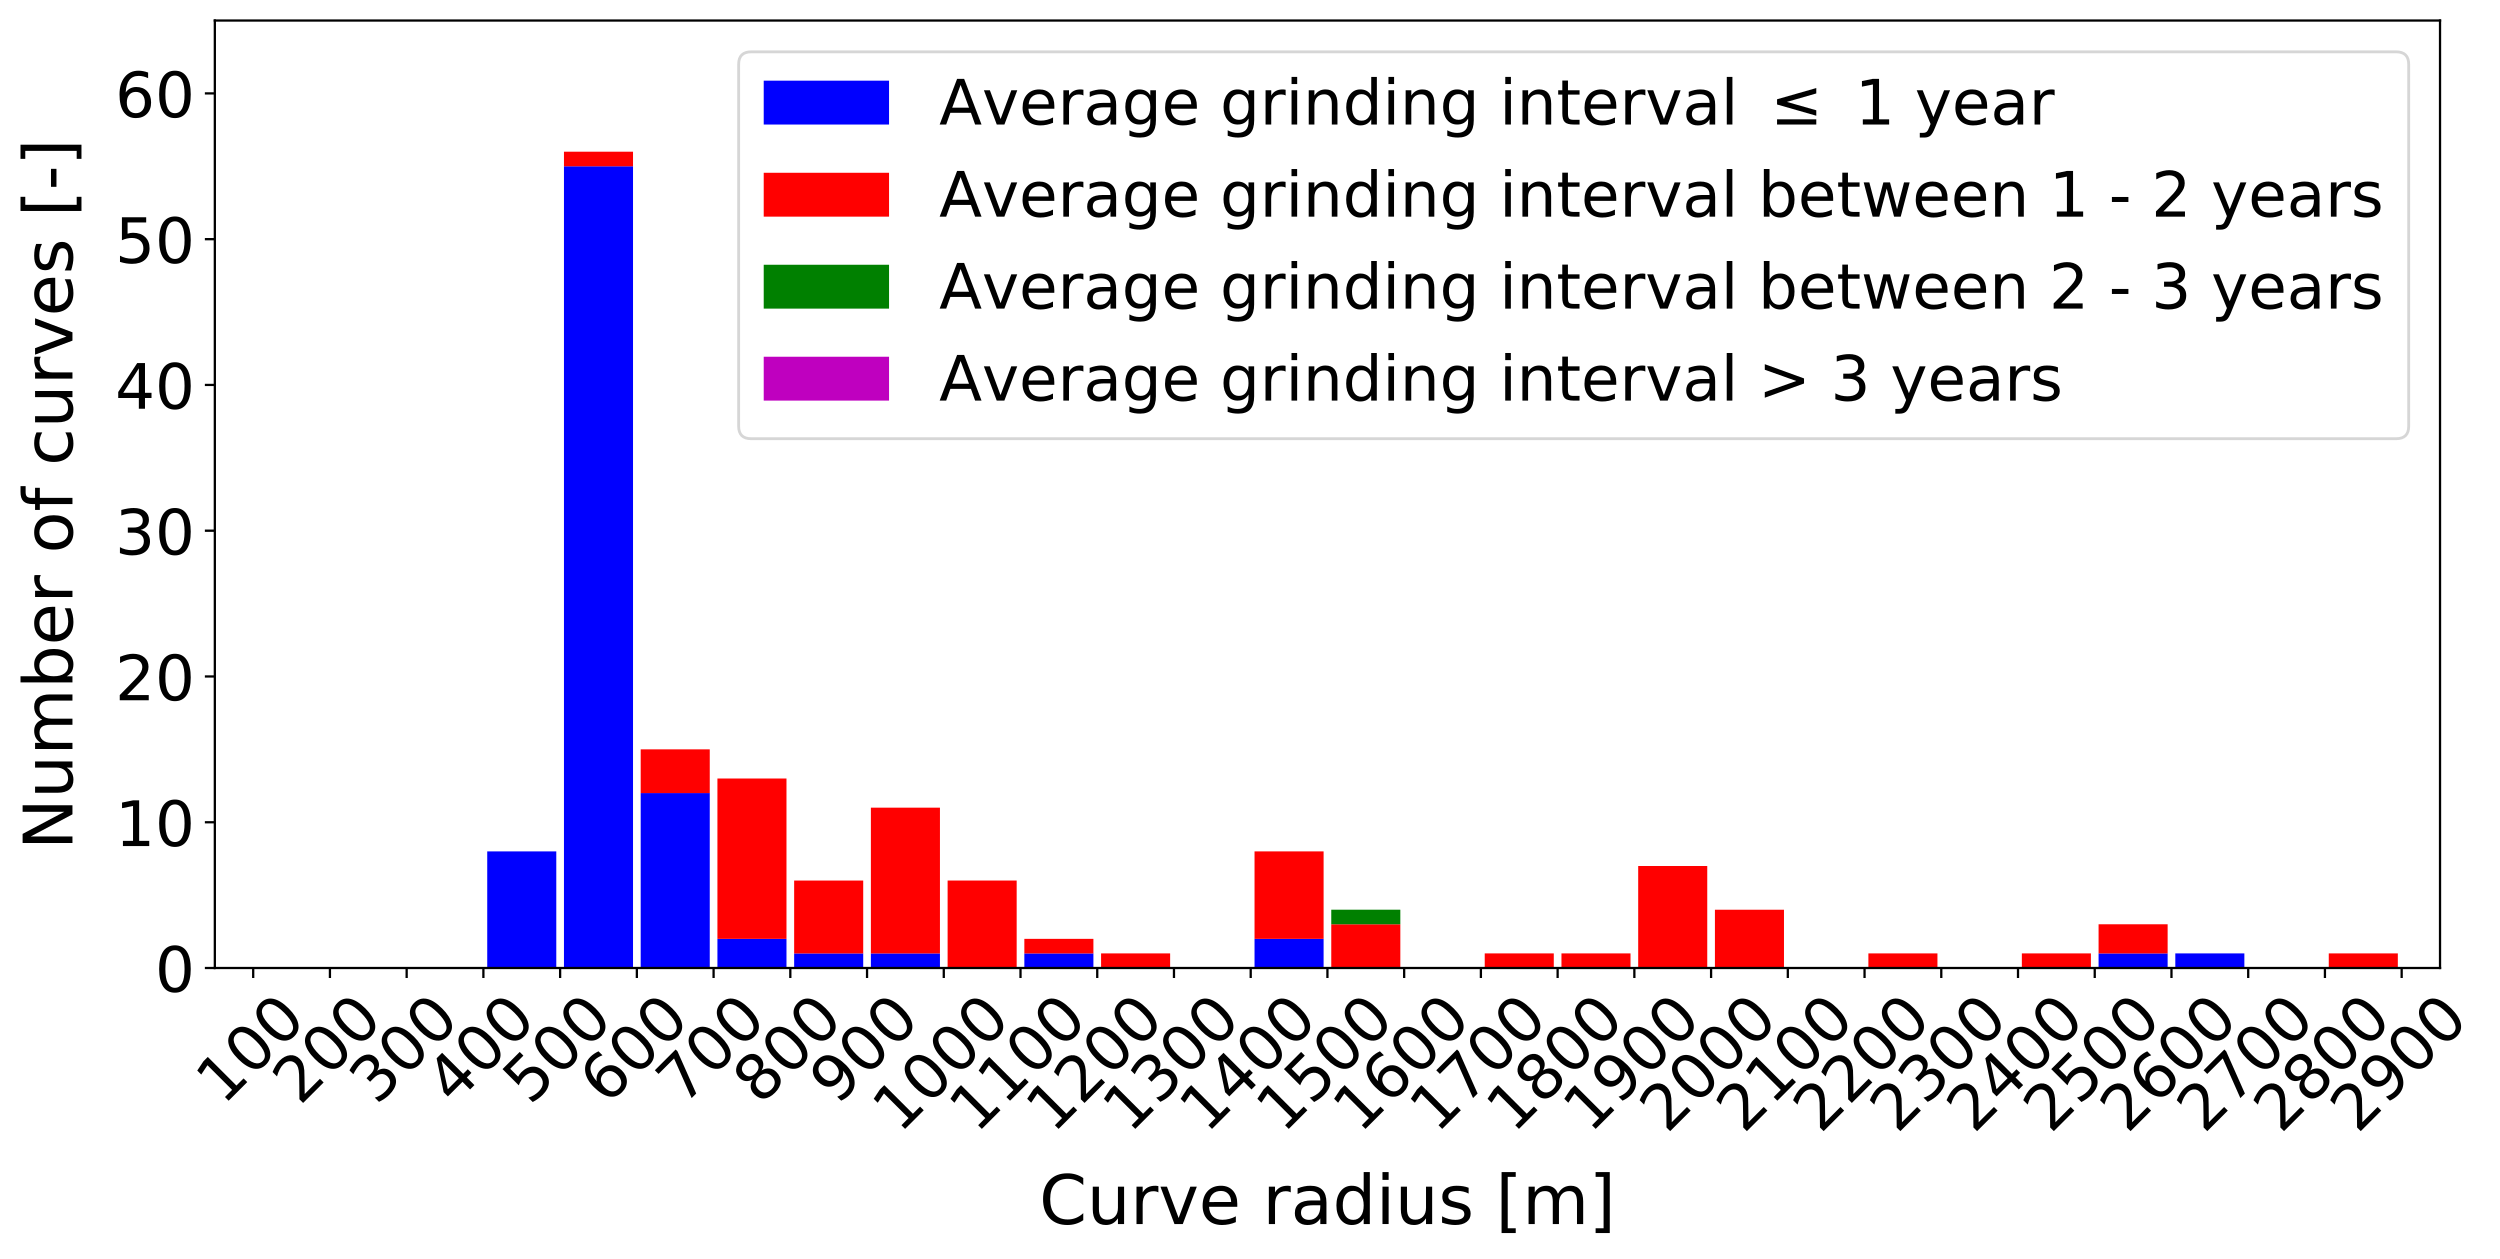 <?xml version="1.0" encoding="utf-8" standalone="no"?>
<!DOCTYPE svg PUBLIC "-//W3C//DTD SVG 1.1//EN"
  "http://www.w3.org/Graphics/SVG/1.1/DTD/svg11.dtd">
<!-- Created with matplotlib (https://matplotlib.org/) -->
<svg height="441.914pt" version="1.1" viewBox="0 0 877.677 441.914" width="877.677pt" xmlns="http://www.w3.org/2000/svg" xmlns:xlink="http://www.w3.org/1999/xlink">
 <defs>
  <style type="text/css">
*{stroke-linecap:butt;stroke-linejoin:round;}
  </style>
 </defs>
 <g id="figure_1">
  <g id="patch_1">
   <path d="M 0 441.914 
L 877.677 441.914 
L 877.677 0 
L 0 0 
z
" style="fill:#ffffff;"/>
  </g>
  <g id="axes_1">
   <g id="patch_2">
    <path d="M 75.422 339.84 
L 856.622 339.84 
L 856.622 7.2 
L 75.422 7.2 
z
" style="fill:#ffffff;"/>
   </g>
   <g id="patch_3">
    <path clip-path="url(#p49674d87e1)" d="M 63.3 339.84 
L 87.545 339.84 
L 87.545 339.84 
L 63.3 339.84 
z
" style="fill:#0000ff;"/>
   </g>
   <g id="patch_4">
    <path clip-path="url(#p49674d87e1)" d="M 90.238 339.84 
L 114.483 339.84 
L 114.483 339.84 
L 90.238 339.84 
z
" style="fill:#0000ff;"/>
   </g>
   <g id="patch_5">
    <path clip-path="url(#p49674d87e1)" d="M 117.176 339.84 
L 141.42 339.84 
L 141.42 339.84 
L 117.176 339.84 
z
" style="fill:#0000ff;"/>
   </g>
   <g id="patch_6">
    <path clip-path="url(#p49674d87e1)" d="M 144.114 339.84 
L 168.358 339.84 
L 168.358 339.84 
L 144.114 339.84 
z
" style="fill:#0000ff;"/>
   </g>
   <g id="patch_7">
    <path clip-path="url(#p49674d87e1)" d="M 171.052 339.84 
L 195.296 339.84 
L 195.296 298.9 
L 171.052 298.9 
z
" style="fill:#0000ff;"/>
   </g>
   <g id="patch_8">
    <path clip-path="url(#p49674d87e1)" d="M 197.99 339.84 
L 222.234 339.84 
L 222.234 58.375 
L 197.99 58.375 
z
" style="fill:#0000ff;"/>
   </g>
   <g id="patch_9">
    <path clip-path="url(#p49674d87e1)" d="M 224.928 339.84 
L 249.172 339.84 
L 249.172 278.43 
L 224.928 278.43 
z
" style="fill:#0000ff;"/>
   </g>
   <g id="patch_10">
    <path clip-path="url(#p49674d87e1)" d="M 251.866 339.84 
L 276.11 339.84 
L 276.11 329.605 
L 251.866 329.605 
z
" style="fill:#0000ff;"/>
   </g>
   <g id="patch_11">
    <path clip-path="url(#p49674d87e1)" d="M 278.804 339.84 
L 303.048 339.84 
L 303.048 334.722 
L 278.804 334.722 
z
" style="fill:#0000ff;"/>
   </g>
   <g id="patch_12">
    <path clip-path="url(#p49674d87e1)" d="M 305.742 339.84 
L 329.986 339.84 
L 329.986 334.722 
L 305.742 334.722 
z
" style="fill:#0000ff;"/>
   </g>
   <g id="patch_13">
    <path clip-path="url(#p49674d87e1)" d="M 332.68 339.84 
L 356.924 339.84 
L 356.924 339.84 
L 332.68 339.84 
z
" style="fill:#0000ff;"/>
   </g>
   <g id="patch_14">
    <path clip-path="url(#p49674d87e1)" d="M 359.618 339.84 
L 383.862 339.84 
L 383.862 334.722 
L 359.618 334.722 
z
" style="fill:#0000ff;"/>
   </g>
   <g id="patch_15">
    <path clip-path="url(#p49674d87e1)" d="M 386.556 339.84 
L 410.8 339.84 
L 410.8 339.84 
L 386.556 339.84 
z
" style="fill:#0000ff;"/>
   </g>
   <g id="patch_16">
    <path clip-path="url(#p49674d87e1)" d="M 413.494 339.84 
L 437.738 339.84 
L 437.738 339.84 
L 413.494 339.84 
z
" style="fill:#0000ff;"/>
   </g>
   <g id="patch_17">
    <path clip-path="url(#p49674d87e1)" d="M 440.431 339.84 
L 464.676 339.84 
L 464.676 329.605 
L 440.431 329.605 
z
" style="fill:#0000ff;"/>
   </g>
   <g id="patch_18">
    <path clip-path="url(#p49674d87e1)" d="M 467.369 339.84 
L 491.614 339.84 
L 491.614 339.84 
L 467.369 339.84 
z
" style="fill:#0000ff;"/>
   </g>
   <g id="patch_19">
    <path clip-path="url(#p49674d87e1)" d="M 494.307 339.84 
L 518.551 339.84 
L 518.551 339.84 
L 494.307 339.84 
z
" style="fill:#0000ff;"/>
   </g>
   <g id="patch_20">
    <path clip-path="url(#p49674d87e1)" d="M 521.245 339.84 
L 545.489 339.84 
L 545.489 339.84 
L 521.245 339.84 
z
" style="fill:#0000ff;"/>
   </g>
   <g id="patch_21">
    <path clip-path="url(#p49674d87e1)" d="M 548.183 339.84 
L 572.427 339.84 
L 572.427 339.84 
L 548.183 339.84 
z
" style="fill:#0000ff;"/>
   </g>
   <g id="patch_22">
    <path clip-path="url(#p49674d87e1)" d="M 575.121 339.84 
L 599.365 339.84 
L 599.365 339.84 
L 575.121 339.84 
z
" style="fill:#0000ff;"/>
   </g>
   <g id="patch_23">
    <path clip-path="url(#p49674d87e1)" d="M 602.059 339.84 
L 626.303 339.84 
L 626.303 339.84 
L 602.059 339.84 
z
" style="fill:#0000ff;"/>
   </g>
   <g id="patch_24">
    <path clip-path="url(#p49674d87e1)" d="M 628.997 339.84 
L 653.241 339.84 
L 653.241 339.84 
L 628.997 339.84 
z
" style="fill:#0000ff;"/>
   </g>
   <g id="patch_25">
    <path clip-path="url(#p49674d87e1)" d="M 655.935 339.84 
L 680.179 339.84 
L 680.179 339.84 
L 655.935 339.84 
z
" style="fill:#0000ff;"/>
   </g>
   <g id="patch_26">
    <path clip-path="url(#p49674d87e1)" d="M 682.873 339.84 
L 707.117 339.84 
L 707.117 339.84 
L 682.873 339.84 
z
" style="fill:#0000ff;"/>
   </g>
   <g id="patch_27">
    <path clip-path="url(#p49674d87e1)" d="M 709.811 339.84 
L 734.055 339.84 
L 734.055 339.84 
L 709.811 339.84 
z
" style="fill:#0000ff;"/>
   </g>
   <g id="patch_28">
    <path clip-path="url(#p49674d87e1)" d="M 736.749 339.84 
L 760.993 339.84 
L 760.993 334.722 
L 736.749 334.722 
z
" style="fill:#0000ff;"/>
   </g>
   <g id="patch_29">
    <path clip-path="url(#p49674d87e1)" d="M 763.687 339.84 
L 787.931 339.84 
L 787.931 334.722 
L 763.687 334.722 
z
" style="fill:#0000ff;"/>
   </g>
   <g id="patch_30">
    <path clip-path="url(#p49674d87e1)" d="M 790.625 339.84 
L 814.869 339.84 
L 814.869 339.84 
L 790.625 339.84 
z
" style="fill:#0000ff;"/>
   </g>
   <g id="patch_31">
    <path clip-path="url(#p49674d87e1)" d="M 817.562 339.84 
L 841.807 339.84 
L 841.807 339.84 
L 817.562 339.84 
z
" style="fill:#0000ff;"/>
   </g>
   <g id="patch_32">
    <path clip-path="url(#p49674d87e1)" d="M 63.3 339.84 
L 87.545 339.84 
L 87.545 339.84 
L 63.3 339.84 
z
" style="fill:#ff0000;"/>
   </g>
   <g id="patch_33">
    <path clip-path="url(#p49674d87e1)" d="M 90.238 339.84 
L 114.483 339.84 
L 114.483 339.84 
L 90.238 339.84 
z
" style="fill:#ff0000;"/>
   </g>
   <g id="patch_34">
    <path clip-path="url(#p49674d87e1)" d="M 117.176 339.84 
L 141.42 339.84 
L 141.42 339.84 
L 117.176 339.84 
z
" style="fill:#ff0000;"/>
   </g>
   <g id="patch_35">
    <path clip-path="url(#p49674d87e1)" d="M 144.114 339.84 
L 168.358 339.84 
L 168.358 339.84 
L 144.114 339.84 
z
" style="fill:#ff0000;"/>
   </g>
   <g id="patch_36">
    <path clip-path="url(#p49674d87e1)" d="M 171.052 298.9 
L 195.296 298.9 
L 195.296 298.9 
L 171.052 298.9 
z
" style="fill:#ff0000;"/>
   </g>
   <g id="patch_37">
    <path clip-path="url(#p49674d87e1)" d="M 197.99 58.375 
L 222.234 58.375 
L 222.234 53.258 
L 197.99 53.258 
z
" style="fill:#ff0000;"/>
   </g>
   <g id="patch_38">
    <path clip-path="url(#p49674d87e1)" d="M 224.928 278.43 
L 249.172 278.43 
L 249.172 263.077 
L 224.928 263.077 
z
" style="fill:#ff0000;"/>
   </g>
   <g id="patch_39">
    <path clip-path="url(#p49674d87e1)" d="M 251.866 329.605 
L 276.11 329.605 
L 276.11 273.312 
L 251.866 273.312 
z
" style="fill:#ff0000;"/>
   </g>
   <g id="patch_40">
    <path clip-path="url(#p49674d87e1)" d="M 278.804 334.722 
L 303.048 334.722 
L 303.048 309.135 
L 278.804 309.135 
z
" style="fill:#ff0000;"/>
   </g>
   <g id="patch_41">
    <path clip-path="url(#p49674d87e1)" d="M 305.742 334.722 
L 329.986 334.722 
L 329.986 283.547 
L 305.742 283.547 
z
" style="fill:#ff0000;"/>
   </g>
   <g id="patch_42">
    <path clip-path="url(#p49674d87e1)" d="M 332.68 339.84 
L 356.924 339.84 
L 356.924 309.135 
L 332.68 309.135 
z
" style="fill:#ff0000;"/>
   </g>
   <g id="patch_43">
    <path clip-path="url(#p49674d87e1)" d="M 359.618 334.722 
L 383.862 334.722 
L 383.862 329.605 
L 359.618 329.605 
z
" style="fill:#ff0000;"/>
   </g>
   <g id="patch_44">
    <path clip-path="url(#p49674d87e1)" d="M 386.556 339.84 
L 410.8 339.84 
L 410.8 334.722 
L 386.556 334.722 
z
" style="fill:#ff0000;"/>
   </g>
   <g id="patch_45">
    <path clip-path="url(#p49674d87e1)" d="M 413.494 339.84 
L 437.738 339.84 
L 437.738 339.84 
L 413.494 339.84 
z
" style="fill:#ff0000;"/>
   </g>
   <g id="patch_46">
    <path clip-path="url(#p49674d87e1)" d="M 440.431 329.605 
L 464.676 329.605 
L 464.676 298.9 
L 440.431 298.9 
z
" style="fill:#ff0000;"/>
   </g>
   <g id="patch_47">
    <path clip-path="url(#p49674d87e1)" d="M 467.369 339.84 
L 491.614 339.84 
L 491.614 324.487 
L 467.369 324.487 
z
" style="fill:#ff0000;"/>
   </g>
   <g id="patch_48">
    <path clip-path="url(#p49674d87e1)" d="M 494.307 339.84 
L 518.551 339.84 
L 518.551 339.84 
L 494.307 339.84 
z
" style="fill:#ff0000;"/>
   </g>
   <g id="patch_49">
    <path clip-path="url(#p49674d87e1)" d="M 521.245 339.84 
L 545.489 339.84 
L 545.489 334.722 
L 521.245 334.722 
z
" style="fill:#ff0000;"/>
   </g>
   <g id="patch_50">
    <path clip-path="url(#p49674d87e1)" d="M 548.183 339.84 
L 572.427 339.84 
L 572.427 334.722 
L 548.183 334.722 
z
" style="fill:#ff0000;"/>
   </g>
   <g id="patch_51">
    <path clip-path="url(#p49674d87e1)" d="M 575.121 339.84 
L 599.365 339.84 
L 599.365 304.017 
L 575.121 304.017 
z
" style="fill:#ff0000;"/>
   </g>
   <g id="patch_52">
    <path clip-path="url(#p49674d87e1)" d="M 602.059 339.84 
L 626.303 339.84 
L 626.303 319.37 
L 602.059 319.37 
z
" style="fill:#ff0000;"/>
   </g>
   <g id="patch_53">
    <path clip-path="url(#p49674d87e1)" d="M 628.997 339.84 
L 653.241 339.84 
L 653.241 339.84 
L 628.997 339.84 
z
" style="fill:#ff0000;"/>
   </g>
   <g id="patch_54">
    <path clip-path="url(#p49674d87e1)" d="M 655.935 339.84 
L 680.179 339.84 
L 680.179 334.722 
L 655.935 334.722 
z
" style="fill:#ff0000;"/>
   </g>
   <g id="patch_55">
    <path clip-path="url(#p49674d87e1)" d="M 682.873 339.84 
L 707.117 339.84 
L 707.117 339.84 
L 682.873 339.84 
z
" style="fill:#ff0000;"/>
   </g>
   <g id="patch_56">
    <path clip-path="url(#p49674d87e1)" d="M 709.811 339.84 
L 734.055 339.84 
L 734.055 334.722 
L 709.811 334.722 
z
" style="fill:#ff0000;"/>
   </g>
   <g id="patch_57">
    <path clip-path="url(#p49674d87e1)" d="M 736.749 334.722 
L 760.993 334.722 
L 760.993 324.487 
L 736.749 324.487 
z
" style="fill:#ff0000;"/>
   </g>
   <g id="patch_58">
    <path clip-path="url(#p49674d87e1)" d="M 763.687 334.722 
L 787.931 334.722 
L 787.931 334.722 
L 763.687 334.722 
z
" style="fill:#ff0000;"/>
   </g>
   <g id="patch_59">
    <path clip-path="url(#p49674d87e1)" d="M 790.625 339.84 
L 814.869 339.84 
L 814.869 339.84 
L 790.625 339.84 
z
" style="fill:#ff0000;"/>
   </g>
   <g id="patch_60">
    <path clip-path="url(#p49674d87e1)" d="M 817.562 339.84 
L 841.807 339.84 
L 841.807 334.722 
L 817.562 334.722 
z
" style="fill:#ff0000;"/>
   </g>
   <g id="patch_61">
    <path clip-path="url(#p49674d87e1)" d="M 63.3 339.84 
L 87.545 339.84 
L 87.545 339.84 
L 63.3 339.84 
z
" style="fill:#008000;"/>
   </g>
   <g id="patch_62">
    <path clip-path="url(#p49674d87e1)" d="M 90.238 339.84 
L 114.483 339.84 
L 114.483 339.84 
L 90.238 339.84 
z
" style="fill:#008000;"/>
   </g>
   <g id="patch_63">
    <path clip-path="url(#p49674d87e1)" d="M 117.176 339.84 
L 141.42 339.84 
L 141.42 339.84 
L 117.176 339.84 
z
" style="fill:#008000;"/>
   </g>
   <g id="patch_64">
    <path clip-path="url(#p49674d87e1)" d="M 144.114 339.84 
L 168.358 339.84 
L 168.358 339.84 
L 144.114 339.84 
z
" style="fill:#008000;"/>
   </g>
   <g id="patch_65">
    <path clip-path="url(#p49674d87e1)" d="M 171.052 298.9 
L 195.296 298.9 
L 195.296 298.9 
L 171.052 298.9 
z
" style="fill:#008000;"/>
   </g>
   <g id="patch_66">
    <path clip-path="url(#p49674d87e1)" d="M 197.99 53.258 
L 222.234 53.258 
L 222.234 53.258 
L 197.99 53.258 
z
" style="fill:#008000;"/>
   </g>
   <g id="patch_67">
    <path clip-path="url(#p49674d87e1)" d="M 224.928 263.077 
L 249.172 263.077 
L 249.172 263.077 
L 224.928 263.077 
z
" style="fill:#008000;"/>
   </g>
   <g id="patch_68">
    <path clip-path="url(#p49674d87e1)" d="M 251.866 273.312 
L 276.11 273.312 
L 276.11 273.312 
L 251.866 273.312 
z
" style="fill:#008000;"/>
   </g>
   <g id="patch_69">
    <path clip-path="url(#p49674d87e1)" d="M 278.804 309.135 
L 303.048 309.135 
L 303.048 309.135 
L 278.804 309.135 
z
" style="fill:#008000;"/>
   </g>
   <g id="patch_70">
    <path clip-path="url(#p49674d87e1)" d="M 305.742 283.547 
L 329.986 283.547 
L 329.986 283.547 
L 305.742 283.547 
z
" style="fill:#008000;"/>
   </g>
   <g id="patch_71">
    <path clip-path="url(#p49674d87e1)" d="M 332.68 309.135 
L 356.924 309.135 
L 356.924 309.135 
L 332.68 309.135 
z
" style="fill:#008000;"/>
   </g>
   <g id="patch_72">
    <path clip-path="url(#p49674d87e1)" d="M 359.618 329.605 
L 383.862 329.605 
L 383.862 329.605 
L 359.618 329.605 
z
" style="fill:#008000;"/>
   </g>
   <g id="patch_73">
    <path clip-path="url(#p49674d87e1)" d="M 386.556 334.722 
L 410.8 334.722 
L 410.8 334.722 
L 386.556 334.722 
z
" style="fill:#008000;"/>
   </g>
   <g id="patch_74">
    <path clip-path="url(#p49674d87e1)" d="M 413.494 339.84 
L 437.738 339.84 
L 437.738 339.84 
L 413.494 339.84 
z
" style="fill:#008000;"/>
   </g>
   <g id="patch_75">
    <path clip-path="url(#p49674d87e1)" d="M 440.431 298.9 
L 464.676 298.9 
L 464.676 298.9 
L 440.431 298.9 
z
" style="fill:#008000;"/>
   </g>
   <g id="patch_76">
    <path clip-path="url(#p49674d87e1)" d="M 467.369 324.487 
L 491.614 324.487 
L 491.614 319.37 
L 467.369 319.37 
z
" style="fill:#008000;"/>
   </g>
   <g id="patch_77">
    <path clip-path="url(#p49674d87e1)" d="M 494.307 339.84 
L 518.551 339.84 
L 518.551 339.84 
L 494.307 339.84 
z
" style="fill:#008000;"/>
   </g>
   <g id="patch_78">
    <path clip-path="url(#p49674d87e1)" d="M 521.245 334.722 
L 545.489 334.722 
L 545.489 334.722 
L 521.245 334.722 
z
" style="fill:#008000;"/>
   </g>
   <g id="patch_79">
    <path clip-path="url(#p49674d87e1)" d="M 548.183 334.722 
L 572.427 334.722 
L 572.427 334.722 
L 548.183 334.722 
z
" style="fill:#008000;"/>
   </g>
   <g id="patch_80">
    <path clip-path="url(#p49674d87e1)" d="M 575.121 304.017 
L 599.365 304.017 
L 599.365 304.017 
L 575.121 304.017 
z
" style="fill:#008000;"/>
   </g>
   <g id="patch_81">
    <path clip-path="url(#p49674d87e1)" d="M 602.059 319.37 
L 626.303 319.37 
L 626.303 319.37 
L 602.059 319.37 
z
" style="fill:#008000;"/>
   </g>
   <g id="patch_82">
    <path clip-path="url(#p49674d87e1)" d="M 628.997 339.84 
L 653.241 339.84 
L 653.241 339.84 
L 628.997 339.84 
z
" style="fill:#008000;"/>
   </g>
   <g id="patch_83">
    <path clip-path="url(#p49674d87e1)" d="M 655.935 334.722 
L 680.179 334.722 
L 680.179 334.722 
L 655.935 334.722 
z
" style="fill:#008000;"/>
   </g>
   <g id="patch_84">
    <path clip-path="url(#p49674d87e1)" d="M 682.873 339.84 
L 707.117 339.84 
L 707.117 339.84 
L 682.873 339.84 
z
" style="fill:#008000;"/>
   </g>
   <g id="patch_85">
    <path clip-path="url(#p49674d87e1)" d="M 709.811 334.722 
L 734.055 334.722 
L 734.055 334.722 
L 709.811 334.722 
z
" style="fill:#008000;"/>
   </g>
   <g id="patch_86">
    <path clip-path="url(#p49674d87e1)" d="M 736.749 324.487 
L 760.993 324.487 
L 760.993 324.487 
L 736.749 324.487 
z
" style="fill:#008000;"/>
   </g>
   <g id="patch_87">
    <path clip-path="url(#p49674d87e1)" d="M 763.687 334.722 
L 787.931 334.722 
L 787.931 334.722 
L 763.687 334.722 
z
" style="fill:#008000;"/>
   </g>
   <g id="patch_88">
    <path clip-path="url(#p49674d87e1)" d="M 790.625 339.84 
L 814.869 339.84 
L 814.869 339.84 
L 790.625 339.84 
z
" style="fill:#008000;"/>
   </g>
   <g id="patch_89">
    <path clip-path="url(#p49674d87e1)" d="M 817.562 334.722 
L 841.807 334.722 
L 841.807 334.722 
L 817.562 334.722 
z
" style="fill:#008000;"/>
   </g>
   <g id="patch_90">
    <path clip-path="url(#p49674d87e1)" d="M 63.3 339.84 
L 87.545 339.84 
L 87.545 339.84 
L 63.3 339.84 
z
" style="fill:#bf00bf;"/>
   </g>
   <g id="patch_91">
    <path clip-path="url(#p49674d87e1)" d="M 90.238 339.84 
L 114.483 339.84 
L 114.483 339.84 
L 90.238 339.84 
z
" style="fill:#bf00bf;"/>
   </g>
   <g id="patch_92">
    <path clip-path="url(#p49674d87e1)" d="M 117.176 339.84 
L 141.42 339.84 
L 141.42 339.84 
L 117.176 339.84 
z
" style="fill:#bf00bf;"/>
   </g>
   <g id="patch_93">
    <path clip-path="url(#p49674d87e1)" d="M 144.114 339.84 
L 168.358 339.84 
L 168.358 339.84 
L 144.114 339.84 
z
" style="fill:#bf00bf;"/>
   </g>
   <g id="patch_94">
    <path clip-path="url(#p49674d87e1)" d="M 171.052 298.9 
L 195.296 298.9 
L 195.296 298.9 
L 171.052 298.9 
z
" style="fill:#bf00bf;"/>
   </g>
   <g id="patch_95">
    <path clip-path="url(#p49674d87e1)" d="M 197.99 53.258 
L 222.234 53.258 
L 222.234 53.258 
L 197.99 53.258 
z
" style="fill:#bf00bf;"/>
   </g>
   <g id="patch_96">
    <path clip-path="url(#p49674d87e1)" d="M 224.928 263.077 
L 249.172 263.077 
L 249.172 263.077 
L 224.928 263.077 
z
" style="fill:#bf00bf;"/>
   </g>
   <g id="patch_97">
    <path clip-path="url(#p49674d87e1)" d="M 251.866 273.312 
L 276.11 273.312 
L 276.11 273.312 
L 251.866 273.312 
z
" style="fill:#bf00bf;"/>
   </g>
   <g id="patch_98">
    <path clip-path="url(#p49674d87e1)" d="M 278.804 309.135 
L 303.048 309.135 
L 303.048 309.135 
L 278.804 309.135 
z
" style="fill:#bf00bf;"/>
   </g>
   <g id="patch_99">
    <path clip-path="url(#p49674d87e1)" d="M 305.742 283.547 
L 329.986 283.547 
L 329.986 283.547 
L 305.742 283.547 
z
" style="fill:#bf00bf;"/>
   </g>
   <g id="patch_100">
    <path clip-path="url(#p49674d87e1)" d="M 332.68 309.135 
L 356.924 309.135 
L 356.924 309.135 
L 332.68 309.135 
z
" style="fill:#bf00bf;"/>
   </g>
   <g id="patch_101">
    <path clip-path="url(#p49674d87e1)" d="M 359.618 329.605 
L 383.862 329.605 
L 383.862 329.605 
L 359.618 329.605 
z
" style="fill:#bf00bf;"/>
   </g>
   <g id="patch_102">
    <path clip-path="url(#p49674d87e1)" d="M 386.556 334.722 
L 410.8 334.722 
L 410.8 334.722 
L 386.556 334.722 
z
" style="fill:#bf00bf;"/>
   </g>
   <g id="patch_103">
    <path clip-path="url(#p49674d87e1)" d="M 413.494 339.84 
L 437.738 339.84 
L 437.738 339.84 
L 413.494 339.84 
z
" style="fill:#bf00bf;"/>
   </g>
   <g id="patch_104">
    <path clip-path="url(#p49674d87e1)" d="M 440.431 298.9 
L 464.676 298.9 
L 464.676 298.9 
L 440.431 298.9 
z
" style="fill:#bf00bf;"/>
   </g>
   <g id="patch_105">
    <path clip-path="url(#p49674d87e1)" d="M 467.369 319.37 
L 491.614 319.37 
L 491.614 319.37 
L 467.369 319.37 
z
" style="fill:#bf00bf;"/>
   </g>
   <g id="patch_106">
    <path clip-path="url(#p49674d87e1)" d="M 494.307 339.84 
L 518.551 339.84 
L 518.551 339.84 
L 494.307 339.84 
z
" style="fill:#bf00bf;"/>
   </g>
   <g id="patch_107">
    <path clip-path="url(#p49674d87e1)" d="M 521.245 334.722 
L 545.489 334.722 
L 545.489 334.722 
L 521.245 334.722 
z
" style="fill:#bf00bf;"/>
   </g>
   <g id="patch_108">
    <path clip-path="url(#p49674d87e1)" d="M 548.183 334.722 
L 572.427 334.722 
L 572.427 334.722 
L 548.183 334.722 
z
" style="fill:#bf00bf;"/>
   </g>
   <g id="patch_109">
    <path clip-path="url(#p49674d87e1)" d="M 575.121 304.017 
L 599.365 304.017 
L 599.365 304.017 
L 575.121 304.017 
z
" style="fill:#bf00bf;"/>
   </g>
   <g id="patch_110">
    <path clip-path="url(#p49674d87e1)" d="M 602.059 319.37 
L 626.303 319.37 
L 626.303 319.37 
L 602.059 319.37 
z
" style="fill:#bf00bf;"/>
   </g>
   <g id="patch_111">
    <path clip-path="url(#p49674d87e1)" d="M 628.997 339.84 
L 653.241 339.84 
L 653.241 339.84 
L 628.997 339.84 
z
" style="fill:#bf00bf;"/>
   </g>
   <g id="patch_112">
    <path clip-path="url(#p49674d87e1)" d="M 655.935 334.722 
L 680.179 334.722 
L 680.179 334.722 
L 655.935 334.722 
z
" style="fill:#bf00bf;"/>
   </g>
   <g id="patch_113">
    <path clip-path="url(#p49674d87e1)" d="M 682.873 339.84 
L 707.117 339.84 
L 707.117 339.84 
L 682.873 339.84 
z
" style="fill:#bf00bf;"/>
   </g>
   <g id="patch_114">
    <path clip-path="url(#p49674d87e1)" d="M 709.811 334.722 
L 734.055 334.722 
L 734.055 334.722 
L 709.811 334.722 
z
" style="fill:#bf00bf;"/>
   </g>
   <g id="patch_115">
    <path clip-path="url(#p49674d87e1)" d="M 736.749 324.487 
L 760.993 324.487 
L 760.993 324.487 
L 736.749 324.487 
z
" style="fill:#bf00bf;"/>
   </g>
   <g id="patch_116">
    <path clip-path="url(#p49674d87e1)" d="M 763.687 334.722 
L 787.931 334.722 
L 787.931 334.722 
L 763.687 334.722 
z
" style="fill:#bf00bf;"/>
   </g>
   <g id="patch_117">
    <path clip-path="url(#p49674d87e1)" d="M 790.625 339.84 
L 814.869 339.84 
L 814.869 339.84 
L 790.625 339.84 
z
" style="fill:#bf00bf;"/>
   </g>
   <g id="patch_118">
    <path clip-path="url(#p49674d87e1)" d="M 817.562 334.722 
L 841.807 334.722 
L 841.807 334.722 
L 817.562 334.722 
z
" style="fill:#bf00bf;"/>
   </g>
   <g id="matplotlib.axis_1">
    <g id="xtick_1">
     <g id="line2d_1">
      <defs>
       <path d="M 0 0 
L 0 3.5 
" id="m3216a70ea3" style="stroke:#000000;stroke-width:0.8;"/>
      </defs>
      <g>
       <use style="stroke:#000000;stroke-width:0.8;" x="88.891" xlink:href="#m3216a70ea3" y="339.84"/>
      </g>
     </g>
     <g id="text_1">
      <!-- 100 -->
      <defs>
       <path d="M 12.406 8.297 
L 28.516 8.297 
L 28.516 63.922 
L 10.984 60.406 
L 10.984 69.391 
L 28.422 72.906 
L 38.281 72.906 
L 38.281 8.297 
L 54.391 8.297 
L 54.391 0 
L 12.406 0 
z
" id="DejaVuSans-49"/>
       <path d="M 31.781 66.406 
Q 24.172 66.406 20.328 58.906 
Q 16.5 51.422 16.5 36.375 
Q 16.5 21.391 20.328 13.891 
Q 24.172 6.391 31.781 6.391 
Q 39.453 6.391 43.281 13.891 
Q 47.125 21.391 47.125 36.375 
Q 47.125 51.422 43.281 58.906 
Q 39.453 66.406 31.781 66.406 
z
M 31.781 74.219 
Q 44.047 74.219 50.516 64.516 
Q 56.984 54.828 56.984 36.375 
Q 56.984 17.969 50.516 8.266 
Q 44.047 -1.422 31.781 -1.422 
Q 19.531 -1.422 13.062 8.266 
Q 6.594 17.969 6.594 36.375 
Q 6.594 54.828 13.062 64.516 
Q 19.531 74.219 31.781 74.219 
z
" id="DejaVuSans-48"/>
      </defs>
      <g transform="translate(78.337 388.354)rotate(-45)scale(0.22 -0.22)">
       <use xlink:href="#DejaVuSans-49"/>
       <use x="63.623" xlink:href="#DejaVuSans-48"/>
       <use x="127.246" xlink:href="#DejaVuSans-48"/>
      </g>
     </g>
    </g>
    <g id="xtick_2">
     <g id="line2d_2">
      <g>
       <use style="stroke:#000000;stroke-width:0.8;" x="115.829" xlink:href="#m3216a70ea3" y="339.84"/>
      </g>
     </g>
     <g id="text_2">
      <!-- 200 -->
      <defs>
       <path d="M 19.188 8.297 
L 53.609 8.297 
L 53.609 0 
L 7.328 0 
L 7.328 8.297 
Q 12.938 14.109 22.625 23.891 
Q 32.328 33.688 34.812 36.531 
Q 39.547 41.844 41.422 45.531 
Q 43.312 49.219 43.312 52.781 
Q 43.312 58.594 39.234 62.25 
Q 35.156 65.922 28.609 65.922 
Q 23.969 65.922 18.812 64.312 
Q 13.672 62.703 7.812 59.422 
L 7.812 69.391 
Q 13.766 71.781 18.938 73 
Q 24.125 74.219 28.422 74.219 
Q 39.75 74.219 46.484 68.547 
Q 53.219 62.891 53.219 53.422 
Q 53.219 48.922 51.531 44.891 
Q 49.859 40.875 45.406 35.406 
Q 44.188 33.984 37.641 27.219 
Q 31.109 20.453 19.188 8.297 
z
" id="DejaVuSans-50"/>
      </defs>
      <g transform="translate(105.275 388.354)rotate(-45)scale(0.22 -0.22)">
       <use xlink:href="#DejaVuSans-50"/>
       <use x="63.623" xlink:href="#DejaVuSans-48"/>
       <use x="127.246" xlink:href="#DejaVuSans-48"/>
      </g>
     </g>
    </g>
    <g id="xtick_3">
     <g id="line2d_3">
      <g>
       <use style="stroke:#000000;stroke-width:0.8;" x="142.767" xlink:href="#m3216a70ea3" y="339.84"/>
      </g>
     </g>
     <g id="text_3">
      <!-- 300 -->
      <defs>
       <path d="M 40.578 39.312 
Q 47.656 37.797 51.625 33 
Q 55.609 28.219 55.609 21.188 
Q 55.609 10.406 48.188 4.484 
Q 40.766 -1.422 27.094 -1.422 
Q 22.516 -1.422 17.656 -0.516 
Q 12.797 0.391 7.625 2.203 
L 7.625 11.719 
Q 11.719 9.328 16.594 8.109 
Q 21.484 6.891 26.812 6.891 
Q 36.078 6.891 40.938 10.547 
Q 45.797 14.203 45.797 21.188 
Q 45.797 27.641 41.281 31.266 
Q 36.766 34.906 28.719 34.906 
L 20.219 34.906 
L 20.219 43.016 
L 29.109 43.016 
Q 36.375 43.016 40.234 45.922 
Q 44.094 48.828 44.094 54.297 
Q 44.094 59.906 40.109 62.906 
Q 36.141 65.922 28.719 65.922 
Q 24.656 65.922 20.016 65.031 
Q 15.375 64.156 9.812 62.312 
L 9.812 71.094 
Q 15.438 72.656 20.344 73.438 
Q 25.25 74.219 29.594 74.219 
Q 40.828 74.219 47.359 69.109 
Q 53.906 64.016 53.906 55.328 
Q 53.906 49.266 50.438 45.094 
Q 46.969 40.922 40.578 39.312 
z
" id="DejaVuSans-51"/>
      </defs>
      <g transform="translate(132.213 388.354)rotate(-45)scale(0.22 -0.22)">
       <use xlink:href="#DejaVuSans-51"/>
       <use x="63.623" xlink:href="#DejaVuSans-48"/>
       <use x="127.246" xlink:href="#DejaVuSans-48"/>
      </g>
     </g>
    </g>
    <g id="xtick_4">
     <g id="line2d_4">
      <g>
       <use style="stroke:#000000;stroke-width:0.8;" x="169.705" xlink:href="#m3216a70ea3" y="339.84"/>
      </g>
     </g>
     <g id="text_4">
      <!-- 400 -->
      <defs>
       <path d="M 37.797 64.312 
L 12.891 25.391 
L 37.797 25.391 
z
M 35.203 72.906 
L 47.609 72.906 
L 47.609 25.391 
L 58.016 25.391 
L 58.016 17.188 
L 47.609 17.188 
L 47.609 0 
L 37.797 0 
L 37.797 17.188 
L 4.891 17.188 
L 4.891 26.703 
z
" id="DejaVuSans-52"/>
      </defs>
      <g transform="translate(159.151 388.354)rotate(-45)scale(0.22 -0.22)">
       <use xlink:href="#DejaVuSans-52"/>
       <use x="63.623" xlink:href="#DejaVuSans-48"/>
       <use x="127.246" xlink:href="#DejaVuSans-48"/>
      </g>
     </g>
    </g>
    <g id="xtick_5">
     <g id="line2d_5">
      <g>
       <use style="stroke:#000000;stroke-width:0.8;" x="196.643" xlink:href="#m3216a70ea3" y="339.84"/>
      </g>
     </g>
     <g id="text_5">
      <!-- 500 -->
      <defs>
       <path d="M 10.797 72.906 
L 49.516 72.906 
L 49.516 64.594 
L 19.828 64.594 
L 19.828 46.734 
Q 21.969 47.469 24.109 47.828 
Q 26.266 48.188 28.422 48.188 
Q 40.625 48.188 47.75 41.5 
Q 54.891 34.812 54.891 23.391 
Q 54.891 11.625 47.562 5.094 
Q 40.234 -1.422 26.906 -1.422 
Q 22.312 -1.422 17.547 -0.641 
Q 12.797 0.141 7.719 1.703 
L 7.719 11.625 
Q 12.109 9.234 16.797 8.062 
Q 21.484 6.891 26.703 6.891 
Q 35.156 6.891 40.078 11.328 
Q 45.016 15.766 45.016 23.391 
Q 45.016 31 40.078 35.438 
Q 35.156 39.891 26.703 39.891 
Q 22.75 39.891 18.812 39.016 
Q 14.891 38.141 10.797 36.281 
z
" id="DejaVuSans-53"/>
      </defs>
      <g transform="translate(186.089 388.354)rotate(-45)scale(0.22 -0.22)">
       <use xlink:href="#DejaVuSans-53"/>
       <use x="63.623" xlink:href="#DejaVuSans-48"/>
       <use x="127.246" xlink:href="#DejaVuSans-48"/>
      </g>
     </g>
    </g>
    <g id="xtick_6">
     <g id="line2d_6">
      <g>
       <use style="stroke:#000000;stroke-width:0.8;" x="223.581" xlink:href="#m3216a70ea3" y="339.84"/>
      </g>
     </g>
     <g id="text_6">
      <!-- 600 -->
      <defs>
       <path d="M 33.016 40.375 
Q 26.375 40.375 22.484 35.828 
Q 18.609 31.297 18.609 23.391 
Q 18.609 15.531 22.484 10.953 
Q 26.375 6.391 33.016 6.391 
Q 39.656 6.391 43.531 10.953 
Q 47.406 15.531 47.406 23.391 
Q 47.406 31.297 43.531 35.828 
Q 39.656 40.375 33.016 40.375 
z
M 52.594 71.297 
L 52.594 62.312 
Q 48.875 64.062 45.094 64.984 
Q 41.312 65.922 37.594 65.922 
Q 27.828 65.922 22.672 59.328 
Q 17.531 52.734 16.797 39.406 
Q 19.672 43.656 24.016 45.922 
Q 28.375 48.188 33.594 48.188 
Q 44.578 48.188 50.953 41.516 
Q 57.328 34.859 57.328 23.391 
Q 57.328 12.156 50.688 5.359 
Q 44.047 -1.422 33.016 -1.422 
Q 20.359 -1.422 13.672 8.266 
Q 6.984 17.969 6.984 36.375 
Q 6.984 53.656 15.188 63.938 
Q 23.391 74.219 37.203 74.219 
Q 40.922 74.219 44.703 73.484 
Q 48.484 72.75 52.594 71.297 
z
" id="DejaVuSans-54"/>
      </defs>
      <g transform="translate(213.027 388.354)rotate(-45)scale(0.22 -0.22)">
       <use xlink:href="#DejaVuSans-54"/>
       <use x="63.623" xlink:href="#DejaVuSans-48"/>
       <use x="127.246" xlink:href="#DejaVuSans-48"/>
      </g>
     </g>
    </g>
    <g id="xtick_7">
     <g id="line2d_7">
      <g>
       <use style="stroke:#000000;stroke-width:0.8;" x="250.519" xlink:href="#m3216a70ea3" y="339.84"/>
      </g>
     </g>
     <g id="text_7">
      <!-- 700 -->
      <defs>
       <path d="M 8.203 72.906 
L 55.078 72.906 
L 55.078 68.703 
L 28.609 0 
L 18.312 0 
L 43.219 64.594 
L 8.203 64.594 
z
" id="DejaVuSans-55"/>
      </defs>
      <g transform="translate(239.965 388.354)rotate(-45)scale(0.22 -0.22)">
       <use xlink:href="#DejaVuSans-55"/>
       <use x="63.623" xlink:href="#DejaVuSans-48"/>
       <use x="127.246" xlink:href="#DejaVuSans-48"/>
      </g>
     </g>
    </g>
    <g id="xtick_8">
     <g id="line2d_8">
      <g>
       <use style="stroke:#000000;stroke-width:0.8;" x="277.457" xlink:href="#m3216a70ea3" y="339.84"/>
      </g>
     </g>
     <g id="text_8">
      <!-- 800 -->
      <defs>
       <path d="M 31.781 34.625 
Q 24.75 34.625 20.719 30.859 
Q 16.703 27.094 16.703 20.516 
Q 16.703 13.922 20.719 10.156 
Q 24.75 6.391 31.781 6.391 
Q 38.812 6.391 42.859 10.172 
Q 46.922 13.969 46.922 20.516 
Q 46.922 27.094 42.891 30.859 
Q 38.875 34.625 31.781 34.625 
z
M 21.922 38.812 
Q 15.578 40.375 12.031 44.719 
Q 8.5 49.078 8.5 55.328 
Q 8.5 64.062 14.719 69.141 
Q 20.953 74.219 31.781 74.219 
Q 42.672 74.219 48.875 69.141 
Q 55.078 64.062 55.078 55.328 
Q 55.078 49.078 51.531 44.719 
Q 48 40.375 41.703 38.812 
Q 48.828 37.156 52.797 32.312 
Q 56.781 27.484 56.781 20.516 
Q 56.781 9.906 50.312 4.234 
Q 43.844 -1.422 31.781 -1.422 
Q 19.734 -1.422 13.25 4.234 
Q 6.781 9.906 6.781 20.516 
Q 6.781 27.484 10.781 32.312 
Q 14.797 37.156 21.922 38.812 
z
M 18.312 54.391 
Q 18.312 48.734 21.844 45.562 
Q 25.391 42.391 31.781 42.391 
Q 38.141 42.391 41.719 45.562 
Q 45.312 48.734 45.312 54.391 
Q 45.312 60.062 41.719 63.234 
Q 38.141 66.406 31.781 66.406 
Q 25.391 66.406 21.844 63.234 
Q 18.312 60.062 18.312 54.391 
z
" id="DejaVuSans-56"/>
      </defs>
      <g transform="translate(266.903 388.354)rotate(-45)scale(0.22 -0.22)">
       <use xlink:href="#DejaVuSans-56"/>
       <use x="63.623" xlink:href="#DejaVuSans-48"/>
       <use x="127.246" xlink:href="#DejaVuSans-48"/>
      </g>
     </g>
    </g>
    <g id="xtick_9">
     <g id="line2d_9">
      <g>
       <use style="stroke:#000000;stroke-width:0.8;" x="304.395" xlink:href="#m3216a70ea3" y="339.84"/>
      </g>
     </g>
     <g id="text_9">
      <!-- 900 -->
      <defs>
       <path d="M 10.984 1.516 
L 10.984 10.5 
Q 14.703 8.734 18.5 7.812 
Q 22.312 6.891 25.984 6.891 
Q 35.75 6.891 40.891 13.453 
Q 46.047 20.016 46.781 33.406 
Q 43.953 29.203 39.594 26.953 
Q 35.25 24.703 29.984 24.703 
Q 19.047 24.703 12.672 31.312 
Q 6.297 37.938 6.297 49.422 
Q 6.297 60.641 12.938 67.422 
Q 19.578 74.219 30.609 74.219 
Q 43.266 74.219 49.922 64.516 
Q 56.594 54.828 56.594 36.375 
Q 56.594 19.141 48.406 8.859 
Q 40.234 -1.422 26.422 -1.422 
Q 22.703 -1.422 18.891 -0.688 
Q 15.094 0.047 10.984 1.516 
z
M 30.609 32.422 
Q 37.25 32.422 41.125 36.953 
Q 45.016 41.5 45.016 49.422 
Q 45.016 57.281 41.125 61.844 
Q 37.25 66.406 30.609 66.406 
Q 23.969 66.406 20.094 61.844 
Q 16.219 57.281 16.219 49.422 
Q 16.219 41.5 20.094 36.953 
Q 23.969 32.422 30.609 32.422 
z
" id="DejaVuSans-57"/>
      </defs>
      <g transform="translate(293.841 388.354)rotate(-45)scale(0.22 -0.22)">
       <use xlink:href="#DejaVuSans-57"/>
       <use x="63.623" xlink:href="#DejaVuSans-48"/>
       <use x="127.246" xlink:href="#DejaVuSans-48"/>
      </g>
     </g>
    </g>
    <g id="xtick_10">
     <g id="line2d_10">
      <g>
       <use style="stroke:#000000;stroke-width:0.8;" x="331.333" xlink:href="#m3216a70ea3" y="339.84"/>
      </g>
     </g>
     <g id="text_10">
      <!-- 1000 -->
      <g transform="translate(315.83 398.251)rotate(-45)scale(0.22 -0.22)">
       <use xlink:href="#DejaVuSans-49"/>
       <use x="63.623" xlink:href="#DejaVuSans-48"/>
       <use x="127.246" xlink:href="#DejaVuSans-48"/>
       <use x="190.869" xlink:href="#DejaVuSans-48"/>
      </g>
     </g>
    </g>
    <g id="xtick_11">
     <g id="line2d_11">
      <g>
       <use style="stroke:#000000;stroke-width:0.8;" x="358.271" xlink:href="#m3216a70ea3" y="339.84"/>
      </g>
     </g>
     <g id="text_11">
      <!-- 1100 -->
      <g transform="translate(342.768 398.251)rotate(-45)scale(0.22 -0.22)">
       <use xlink:href="#DejaVuSans-49"/>
       <use x="63.623" xlink:href="#DejaVuSans-49"/>
       <use x="127.246" xlink:href="#DejaVuSans-48"/>
       <use x="190.869" xlink:href="#DejaVuSans-48"/>
      </g>
     </g>
    </g>
    <g id="xtick_12">
     <g id="line2d_12">
      <g>
       <use style="stroke:#000000;stroke-width:0.8;" x="385.209" xlink:href="#m3216a70ea3" y="339.84"/>
      </g>
     </g>
     <g id="text_12">
      <!-- 1200 -->
      <g transform="translate(369.706 398.251)rotate(-45)scale(0.22 -0.22)">
       <use xlink:href="#DejaVuSans-49"/>
       <use x="63.623" xlink:href="#DejaVuSans-50"/>
       <use x="127.246" xlink:href="#DejaVuSans-48"/>
       <use x="190.869" xlink:href="#DejaVuSans-48"/>
      </g>
     </g>
    </g>
    <g id="xtick_13">
     <g id="line2d_13">
      <g>
       <use style="stroke:#000000;stroke-width:0.8;" x="412.147" xlink:href="#m3216a70ea3" y="339.84"/>
      </g>
     </g>
     <g id="text_13">
      <!-- 1300 -->
      <g transform="translate(396.644 398.251)rotate(-45)scale(0.22 -0.22)">
       <use xlink:href="#DejaVuSans-49"/>
       <use x="63.623" xlink:href="#DejaVuSans-51"/>
       <use x="127.246" xlink:href="#DejaVuSans-48"/>
       <use x="190.869" xlink:href="#DejaVuSans-48"/>
      </g>
     </g>
    </g>
    <g id="xtick_14">
     <g id="line2d_14">
      <g>
       <use style="stroke:#000000;stroke-width:0.8;" x="439.085" xlink:href="#m3216a70ea3" y="339.84"/>
      </g>
     </g>
     <g id="text_14">
      <!-- 1400 -->
      <g transform="translate(423.582 398.251)rotate(-45)scale(0.22 -0.22)">
       <use xlink:href="#DejaVuSans-49"/>
       <use x="63.623" xlink:href="#DejaVuSans-52"/>
       <use x="127.246" xlink:href="#DejaVuSans-48"/>
       <use x="190.869" xlink:href="#DejaVuSans-48"/>
      </g>
     </g>
    </g>
    <g id="xtick_15">
     <g id="line2d_15">
      <g>
       <use style="stroke:#000000;stroke-width:0.8;" x="466.022" xlink:href="#m3216a70ea3" y="339.84"/>
      </g>
     </g>
     <g id="text_15">
      <!-- 1500 -->
      <g transform="translate(450.52 398.251)rotate(-45)scale(0.22 -0.22)">
       <use xlink:href="#DejaVuSans-49"/>
       <use x="63.623" xlink:href="#DejaVuSans-53"/>
       <use x="127.246" xlink:href="#DejaVuSans-48"/>
       <use x="190.869" xlink:href="#DejaVuSans-48"/>
      </g>
     </g>
    </g>
    <g id="xtick_16">
     <g id="line2d_16">
      <g>
       <use style="stroke:#000000;stroke-width:0.8;" x="492.96" xlink:href="#m3216a70ea3" y="339.84"/>
      </g>
     </g>
     <g id="text_16">
      <!-- 1600 -->
      <g transform="translate(477.458 398.251)rotate(-45)scale(0.22 -0.22)">
       <use xlink:href="#DejaVuSans-49"/>
       <use x="63.623" xlink:href="#DejaVuSans-54"/>
       <use x="127.246" xlink:href="#DejaVuSans-48"/>
       <use x="190.869" xlink:href="#DejaVuSans-48"/>
      </g>
     </g>
    </g>
    <g id="xtick_17">
     <g id="line2d_17">
      <g>
       <use style="stroke:#000000;stroke-width:0.8;" x="519.898" xlink:href="#m3216a70ea3" y="339.84"/>
      </g>
     </g>
     <g id="text_17">
      <!-- 1700 -->
      <g transform="translate(504.395 398.251)rotate(-45)scale(0.22 -0.22)">
       <use xlink:href="#DejaVuSans-49"/>
       <use x="63.623" xlink:href="#DejaVuSans-55"/>
       <use x="127.246" xlink:href="#DejaVuSans-48"/>
       <use x="190.869" xlink:href="#DejaVuSans-48"/>
      </g>
     </g>
    </g>
    <g id="xtick_18">
     <g id="line2d_18">
      <g>
       <use style="stroke:#000000;stroke-width:0.8;" x="546.836" xlink:href="#m3216a70ea3" y="339.84"/>
      </g>
     </g>
     <g id="text_18">
      <!-- 1800 -->
      <g transform="translate(531.333 398.251)rotate(-45)scale(0.22 -0.22)">
       <use xlink:href="#DejaVuSans-49"/>
       <use x="63.623" xlink:href="#DejaVuSans-56"/>
       <use x="127.246" xlink:href="#DejaVuSans-48"/>
       <use x="190.869" xlink:href="#DejaVuSans-48"/>
      </g>
     </g>
    </g>
    <g id="xtick_19">
     <g id="line2d_19">
      <g>
       <use style="stroke:#000000;stroke-width:0.8;" x="573.774" xlink:href="#m3216a70ea3" y="339.84"/>
      </g>
     </g>
     <g id="text_19">
      <!-- 1900 -->
      <g transform="translate(558.271 398.251)rotate(-45)scale(0.22 -0.22)">
       <use xlink:href="#DejaVuSans-49"/>
       <use x="63.623" xlink:href="#DejaVuSans-57"/>
       <use x="127.246" xlink:href="#DejaVuSans-48"/>
       <use x="190.869" xlink:href="#DejaVuSans-48"/>
      </g>
     </g>
    </g>
    <g id="xtick_20">
     <g id="line2d_20">
      <g>
       <use style="stroke:#000000;stroke-width:0.8;" x="600.712" xlink:href="#m3216a70ea3" y="339.84"/>
      </g>
     </g>
     <g id="text_20">
      <!-- 2000 -->
      <g transform="translate(585.209 398.251)rotate(-45)scale(0.22 -0.22)">
       <use xlink:href="#DejaVuSans-50"/>
       <use x="63.623" xlink:href="#DejaVuSans-48"/>
       <use x="127.246" xlink:href="#DejaVuSans-48"/>
       <use x="190.869" xlink:href="#DejaVuSans-48"/>
      </g>
     </g>
    </g>
    <g id="xtick_21">
     <g id="line2d_21">
      <g>
       <use style="stroke:#000000;stroke-width:0.8;" x="627.65" xlink:href="#m3216a70ea3" y="339.84"/>
      </g>
     </g>
     <g id="text_21">
      <!-- 2100 -->
      <g transform="translate(612.147 398.251)rotate(-45)scale(0.22 -0.22)">
       <use xlink:href="#DejaVuSans-50"/>
       <use x="63.623" xlink:href="#DejaVuSans-49"/>
       <use x="127.246" xlink:href="#DejaVuSans-48"/>
       <use x="190.869" xlink:href="#DejaVuSans-48"/>
      </g>
     </g>
    </g>
    <g id="xtick_22">
     <g id="line2d_22">
      <g>
       <use style="stroke:#000000;stroke-width:0.8;" x="654.588" xlink:href="#m3216a70ea3" y="339.84"/>
      </g>
     </g>
     <g id="text_22">
      <!-- 2200 -->
      <g transform="translate(639.085 398.251)rotate(-45)scale(0.22 -0.22)">
       <use xlink:href="#DejaVuSans-50"/>
       <use x="63.623" xlink:href="#DejaVuSans-50"/>
       <use x="127.246" xlink:href="#DejaVuSans-48"/>
       <use x="190.869" xlink:href="#DejaVuSans-48"/>
      </g>
     </g>
    </g>
    <g id="xtick_23">
     <g id="line2d_23">
      <g>
       <use style="stroke:#000000;stroke-width:0.8;" x="681.526" xlink:href="#m3216a70ea3" y="339.84"/>
      </g>
     </g>
     <g id="text_23">
      <!-- 2300 -->
      <g transform="translate(666.023 398.251)rotate(-45)scale(0.22 -0.22)">
       <use xlink:href="#DejaVuSans-50"/>
       <use x="63.623" xlink:href="#DejaVuSans-51"/>
       <use x="127.246" xlink:href="#DejaVuSans-48"/>
       <use x="190.869" xlink:href="#DejaVuSans-48"/>
      </g>
     </g>
    </g>
    <g id="xtick_24">
     <g id="line2d_24">
      <g>
       <use style="stroke:#000000;stroke-width:0.8;" x="708.464" xlink:href="#m3216a70ea3" y="339.84"/>
      </g>
     </g>
     <g id="text_24">
      <!-- 2400 -->
      <g transform="translate(692.961 398.251)rotate(-45)scale(0.22 -0.22)">
       <use xlink:href="#DejaVuSans-50"/>
       <use x="63.623" xlink:href="#DejaVuSans-52"/>
       <use x="127.246" xlink:href="#DejaVuSans-48"/>
       <use x="190.869" xlink:href="#DejaVuSans-48"/>
      </g>
     </g>
    </g>
    <g id="xtick_25">
     <g id="line2d_25">
      <g>
       <use style="stroke:#000000;stroke-width:0.8;" x="735.402" xlink:href="#m3216a70ea3" y="339.84"/>
      </g>
     </g>
     <g id="text_25">
      <!-- 2500 -->
      <g transform="translate(719.899 398.251)rotate(-45)scale(0.22 -0.22)">
       <use xlink:href="#DejaVuSans-50"/>
       <use x="63.623" xlink:href="#DejaVuSans-53"/>
       <use x="127.246" xlink:href="#DejaVuSans-48"/>
       <use x="190.869" xlink:href="#DejaVuSans-48"/>
      </g>
     </g>
    </g>
    <g id="xtick_26">
     <g id="line2d_26">
      <g>
       <use style="stroke:#000000;stroke-width:0.8;" x="762.34" xlink:href="#m3216a70ea3" y="339.84"/>
      </g>
     </g>
     <g id="text_26">
      <!-- 2600 -->
      <g transform="translate(746.837 398.251)rotate(-45)scale(0.22 -0.22)">
       <use xlink:href="#DejaVuSans-50"/>
       <use x="63.623" xlink:href="#DejaVuSans-54"/>
       <use x="127.246" xlink:href="#DejaVuSans-48"/>
       <use x="190.869" xlink:href="#DejaVuSans-48"/>
      </g>
     </g>
    </g>
    <g id="xtick_27">
     <g id="line2d_27">
      <g>
       <use style="stroke:#000000;stroke-width:0.8;" x="789.278" xlink:href="#m3216a70ea3" y="339.84"/>
      </g>
     </g>
     <g id="text_27">
      <!-- 2700 -->
      <g transform="translate(773.775 398.251)rotate(-45)scale(0.22 -0.22)">
       <use xlink:href="#DejaVuSans-50"/>
       <use x="63.623" xlink:href="#DejaVuSans-55"/>
       <use x="127.246" xlink:href="#DejaVuSans-48"/>
       <use x="190.869" xlink:href="#DejaVuSans-48"/>
      </g>
     </g>
    </g>
    <g id="xtick_28">
     <g id="line2d_28">
      <g>
       <use style="stroke:#000000;stroke-width:0.8;" x="816.216" xlink:href="#m3216a70ea3" y="339.84"/>
      </g>
     </g>
     <g id="text_28">
      <!-- 2800 -->
      <g transform="translate(800.713 398.251)rotate(-45)scale(0.22 -0.22)">
       <use xlink:href="#DejaVuSans-50"/>
       <use x="63.623" xlink:href="#DejaVuSans-56"/>
       <use x="127.246" xlink:href="#DejaVuSans-48"/>
       <use x="190.869" xlink:href="#DejaVuSans-48"/>
      </g>
     </g>
    </g>
    <g id="xtick_29">
     <g id="line2d_29">
      <g>
       <use style="stroke:#000000;stroke-width:0.8;" x="843.154" xlink:href="#m3216a70ea3" y="339.84"/>
      </g>
     </g>
     <g id="text_29">
      <!-- 2900 -->
      <g transform="translate(827.651 398.251)rotate(-45)scale(0.22 -0.22)">
       <use xlink:href="#DejaVuSans-50"/>
       <use x="63.623" xlink:href="#DejaVuSans-57"/>
       <use x="127.246" xlink:href="#DejaVuSans-48"/>
       <use x="190.869" xlink:href="#DejaVuSans-48"/>
      </g>
     </g>
    </g>
    <g id="text_30">
     <!-- Curve radius [m] -->
     <defs>
      <path d="M 64.406 67.281 
L 64.406 56.891 
Q 59.422 61.531 53.781 63.812 
Q 48.141 66.109 41.797 66.109 
Q 29.297 66.109 22.656 58.469 
Q 16.016 50.828 16.016 36.375 
Q 16.016 21.969 22.656 14.328 
Q 29.297 6.688 41.797 6.688 
Q 48.141 6.688 53.781 8.984 
Q 59.422 11.281 64.406 15.922 
L 64.406 5.609 
Q 59.234 2.094 53.438 0.328 
Q 47.656 -1.422 41.219 -1.422 
Q 24.656 -1.422 15.125 8.703 
Q 5.609 18.844 5.609 36.375 
Q 5.609 53.953 15.125 64.078 
Q 24.656 74.219 41.219 74.219 
Q 47.75 74.219 53.531 72.484 
Q 59.328 70.75 64.406 67.281 
z
" id="DejaVuSans-67"/>
      <path d="M 8.5 21.578 
L 8.5 54.688 
L 17.484 54.688 
L 17.484 21.922 
Q 17.484 14.156 20.5 10.266 
Q 23.531 6.391 29.594 6.391 
Q 36.859 6.391 41.078 11.031 
Q 45.312 15.672 45.312 23.688 
L 45.312 54.688 
L 54.297 54.688 
L 54.297 0 
L 45.312 0 
L 45.312 8.406 
Q 42.047 3.422 37.719 1 
Q 33.406 -1.422 27.688 -1.422 
Q 18.266 -1.422 13.375 4.438 
Q 8.5 10.297 8.5 21.578 
z
M 31.109 56 
z
" id="DejaVuSans-117"/>
      <path d="M 41.109 46.297 
Q 39.594 47.172 37.812 47.578 
Q 36.031 48 33.891 48 
Q 26.266 48 22.188 43.047 
Q 18.109 38.094 18.109 28.812 
L 18.109 0 
L 9.078 0 
L 9.078 54.688 
L 18.109 54.688 
L 18.109 46.188 
Q 20.953 51.172 25.484 53.578 
Q 30.031 56 36.531 56 
Q 37.453 56 38.578 55.875 
Q 39.703 55.766 41.062 55.516 
z
" id="DejaVuSans-114"/>
      <path d="M 2.984 54.688 
L 12.5 54.688 
L 29.594 8.797 
L 46.688 54.688 
L 56.203 54.688 
L 35.688 0 
L 23.484 0 
z
" id="DejaVuSans-118"/>
      <path d="M 56.203 29.594 
L 56.203 25.203 
L 14.891 25.203 
Q 15.484 15.922 20.484 11.062 
Q 25.484 6.203 34.422 6.203 
Q 39.594 6.203 44.453 7.469 
Q 49.312 8.734 54.109 11.281 
L 54.109 2.781 
Q 49.266 0.734 44.188 -0.344 
Q 39.109 -1.422 33.891 -1.422 
Q 20.797 -1.422 13.156 6.188 
Q 5.516 13.812 5.516 26.812 
Q 5.516 40.234 12.766 48.109 
Q 20.016 56 32.328 56 
Q 43.359 56 49.781 48.891 
Q 56.203 41.797 56.203 29.594 
z
M 47.219 32.234 
Q 47.125 39.594 43.094 43.984 
Q 39.062 48.391 32.422 48.391 
Q 24.906 48.391 20.391 44.141 
Q 15.875 39.891 15.188 32.172 
z
" id="DejaVuSans-101"/>
      <path id="DejaVuSans-32"/>
      <path d="M 34.281 27.484 
Q 23.391 27.484 19.188 25 
Q 14.984 22.516 14.984 16.5 
Q 14.984 11.719 18.141 8.906 
Q 21.297 6.109 26.703 6.109 
Q 34.188 6.109 38.703 11.406 
Q 43.219 16.703 43.219 25.484 
L 43.219 27.484 
z
M 52.203 31.203 
L 52.203 0 
L 43.219 0 
L 43.219 8.297 
Q 40.141 3.328 35.547 0.953 
Q 30.953 -1.422 24.312 -1.422 
Q 15.922 -1.422 10.953 3.297 
Q 6 8.016 6 15.922 
Q 6 25.141 12.172 29.828 
Q 18.359 34.516 30.609 34.516 
L 43.219 34.516 
L 43.219 35.406 
Q 43.219 41.609 39.141 45 
Q 35.062 48.391 27.688 48.391 
Q 23 48.391 18.547 47.266 
Q 14.109 46.141 10.016 43.891 
L 10.016 52.203 
Q 14.938 54.109 19.578 55.047 
Q 24.219 56 28.609 56 
Q 40.484 56 46.344 49.844 
Q 52.203 43.703 52.203 31.203 
z
" id="DejaVuSans-97"/>
      <path d="M 45.406 46.391 
L 45.406 75.984 
L 54.391 75.984 
L 54.391 0 
L 45.406 0 
L 45.406 8.203 
Q 42.578 3.328 38.25 0.953 
Q 33.938 -1.422 27.875 -1.422 
Q 17.969 -1.422 11.734 6.484 
Q 5.516 14.406 5.516 27.297 
Q 5.516 40.188 11.734 48.094 
Q 17.969 56 27.875 56 
Q 33.938 56 38.25 53.625 
Q 42.578 51.266 45.406 46.391 
z
M 14.797 27.297 
Q 14.797 17.391 18.875 11.75 
Q 22.953 6.109 30.078 6.109 
Q 37.203 6.109 41.297 11.75 
Q 45.406 17.391 45.406 27.297 
Q 45.406 37.203 41.297 42.844 
Q 37.203 48.484 30.078 48.484 
Q 22.953 48.484 18.875 42.844 
Q 14.797 37.203 14.797 27.297 
z
" id="DejaVuSans-100"/>
      <path d="M 9.422 54.688 
L 18.406 54.688 
L 18.406 0 
L 9.422 0 
z
M 9.422 75.984 
L 18.406 75.984 
L 18.406 64.594 
L 9.422 64.594 
z
" id="DejaVuSans-105"/>
      <path d="M 44.281 53.078 
L 44.281 44.578 
Q 40.484 46.531 36.375 47.5 
Q 32.281 48.484 27.875 48.484 
Q 21.188 48.484 17.844 46.438 
Q 14.5 44.391 14.5 40.281 
Q 14.5 37.156 16.891 35.375 
Q 19.281 33.594 26.516 31.984 
L 29.594 31.297 
Q 39.156 29.25 43.188 25.516 
Q 47.219 21.781 47.219 15.094 
Q 47.219 7.469 41.188 3.016 
Q 35.156 -1.422 24.609 -1.422 
Q 20.219 -1.422 15.453 -0.562 
Q 10.688 0.297 5.422 2 
L 5.422 11.281 
Q 10.406 8.688 15.234 7.391 
Q 20.062 6.109 24.812 6.109 
Q 31.156 6.109 34.562 8.281 
Q 37.984 10.453 37.984 14.406 
Q 37.984 18.062 35.516 20.016 
Q 33.062 21.969 24.703 23.781 
L 21.578 24.516 
Q 13.234 26.266 9.516 29.906 
Q 5.812 33.547 5.812 39.891 
Q 5.812 47.609 11.281 51.797 
Q 16.75 56 26.812 56 
Q 31.781 56 36.172 55.266 
Q 40.578 54.547 44.281 53.078 
z
" id="DejaVuSans-115"/>
      <path d="M 8.594 75.984 
L 29.297 75.984 
L 29.297 69 
L 17.578 69 
L 17.578 -6.203 
L 29.297 -6.203 
L 29.297 -13.188 
L 8.594 -13.188 
z
" id="DejaVuSans-91"/>
      <path d="M 52 44.188 
Q 55.375 50.25 60.062 53.125 
Q 64.75 56 71.094 56 
Q 79.641 56 84.281 50.016 
Q 88.922 44.047 88.922 33.016 
L 88.922 0 
L 79.891 0 
L 79.891 32.719 
Q 79.891 40.578 77.094 44.375 
Q 74.312 48.188 68.609 48.188 
Q 61.625 48.188 57.562 43.547 
Q 53.516 38.922 53.516 30.906 
L 53.516 0 
L 44.484 0 
L 44.484 32.719 
Q 44.484 40.625 41.703 44.406 
Q 38.922 48.188 33.109 48.188 
Q 26.219 48.188 22.156 43.531 
Q 18.109 38.875 18.109 30.906 
L 18.109 0 
L 9.078 0 
L 9.078 54.688 
L 18.109 54.688 
L 18.109 46.188 
Q 21.188 51.219 25.484 53.609 
Q 29.781 56 35.688 56 
Q 41.656 56 45.828 52.969 
Q 50 49.953 52 44.188 
z
" id="DejaVuSans-109"/>
      <path d="M 30.422 75.984 
L 30.422 -13.188 
L 9.719 -13.188 
L 9.719 -6.203 
L 21.391 -6.203 
L 21.391 69 
L 9.719 69 
L 9.719 75.984 
z
" id="DejaVuSans-93"/>
     </defs>
     <g transform="translate(364.844 429.723)scale(0.24 -0.24)">
      <use xlink:href="#DejaVuSans-67"/>
      <use x="69.824" xlink:href="#DejaVuSans-117"/>
      <use x="133.203" xlink:href="#DejaVuSans-114"/>
      <use x="174.316" xlink:href="#DejaVuSans-118"/>
      <use x="233.496" xlink:href="#DejaVuSans-101"/>
      <use x="295.02" xlink:href="#DejaVuSans-32"/>
      <use x="326.807" xlink:href="#DejaVuSans-114"/>
      <use x="367.92" xlink:href="#DejaVuSans-97"/>
      <use x="429.199" xlink:href="#DejaVuSans-100"/>
      <use x="492.676" xlink:href="#DejaVuSans-105"/>
      <use x="520.459" xlink:href="#DejaVuSans-117"/>
      <use x="583.838" xlink:href="#DejaVuSans-115"/>
      <use x="635.938" xlink:href="#DejaVuSans-32"/>
      <use x="667.725" xlink:href="#DejaVuSans-91"/>
      <use x="706.738" xlink:href="#DejaVuSans-109"/>
      <use x="804.15" xlink:href="#DejaVuSans-93"/>
     </g>
    </g>
   </g>
   <g id="matplotlib.axis_2">
    <g id="ytick_1">
     <g id="line2d_30">
      <defs>
       <path d="M 0 0 
L -3.5 0 
" id="mbc73dcf7b3" style="stroke:#000000;stroke-width:0.8;"/>
      </defs>
      <g>
       <use style="stroke:#000000;stroke-width:0.8;" x="75.422" xlink:href="#mbc73dcf7b3" y="339.84"/>
      </g>
     </g>
     <g id="text_31">
      <!-- 0 -->
      <g transform="translate(54.425 348.198)scale(0.22 -0.22)">
       <use xlink:href="#DejaVuSans-48"/>
      </g>
     </g>
    </g>
    <g id="ytick_2">
     <g id="line2d_31">
      <g>
       <use style="stroke:#000000;stroke-width:0.8;" x="75.422" xlink:href="#mbc73dcf7b3" y="288.665"/>
      </g>
     </g>
     <g id="text_32">
      <!-- 10 -->
      <g transform="translate(40.428 297.023)scale(0.22 -0.22)">
       <use xlink:href="#DejaVuSans-49"/>
       <use x="63.623" xlink:href="#DejaVuSans-48"/>
      </g>
     </g>
    </g>
    <g id="ytick_3">
     <g id="line2d_32">
      <g>
       <use style="stroke:#000000;stroke-width:0.8;" x="75.422" xlink:href="#mbc73dcf7b3" y="237.489"/>
      </g>
     </g>
     <g id="text_33">
      <!-- 20 -->
      <g transform="translate(40.428 245.848)scale(0.22 -0.22)">
       <use xlink:href="#DejaVuSans-50"/>
       <use x="63.623" xlink:href="#DejaVuSans-48"/>
      </g>
     </g>
    </g>
    <g id="ytick_4">
     <g id="line2d_33">
      <g>
       <use style="stroke:#000000;stroke-width:0.8;" x="75.422" xlink:href="#mbc73dcf7b3" y="186.314"/>
      </g>
     </g>
     <g id="text_34">
      <!-- 30 -->
      <g transform="translate(40.428 194.672)scale(0.22 -0.22)">
       <use xlink:href="#DejaVuSans-51"/>
       <use x="63.623" xlink:href="#DejaVuSans-48"/>
      </g>
     </g>
    </g>
    <g id="ytick_5">
     <g id="line2d_34">
      <g>
       <use style="stroke:#000000;stroke-width:0.8;" x="75.422" xlink:href="#mbc73dcf7b3" y="135.138"/>
      </g>
     </g>
     <g id="text_35">
      <!-- 40 -->
      <g transform="translate(40.428 143.497)scale(0.22 -0.22)">
       <use xlink:href="#DejaVuSans-52"/>
       <use x="63.623" xlink:href="#DejaVuSans-48"/>
      </g>
     </g>
    </g>
    <g id="ytick_6">
     <g id="line2d_35">
      <g>
       <use style="stroke:#000000;stroke-width:0.8;" x="75.422" xlink:href="#mbc73dcf7b3" y="83.963"/>
      </g>
     </g>
     <g id="text_36">
      <!-- 50 -->
      <g transform="translate(40.428 92.321)scale(0.22 -0.22)">
       <use xlink:href="#DejaVuSans-53"/>
       <use x="63.623" xlink:href="#DejaVuSans-48"/>
      </g>
     </g>
    </g>
    <g id="ytick_7">
     <g id="line2d_36">
      <g>
       <use style="stroke:#000000;stroke-width:0.8;" x="75.422" xlink:href="#mbc73dcf7b3" y="32.788"/>
      </g>
     </g>
     <g id="text_37">
      <!-- 60 -->
      <g transform="translate(40.428 41.146)scale(0.22 -0.22)">
       <use xlink:href="#DejaVuSans-54"/>
       <use x="63.623" xlink:href="#DejaVuSans-48"/>
      </g>
     </g>
    </g>
    <g id="text_38">
     <!-- Number of curves [-] -->
     <defs>
      <path d="M 9.812 72.906 
L 23.094 72.906 
L 55.422 11.922 
L 55.422 72.906 
L 64.984 72.906 
L 64.984 0 
L 51.703 0 
L 19.391 60.984 
L 19.391 0 
L 9.812 0 
z
" id="DejaVuSans-78"/>
      <path d="M 48.688 27.297 
Q 48.688 37.203 44.609 42.844 
Q 40.531 48.484 33.406 48.484 
Q 26.266 48.484 22.188 42.844 
Q 18.109 37.203 18.109 27.297 
Q 18.109 17.391 22.188 11.75 
Q 26.266 6.109 33.406 6.109 
Q 40.531 6.109 44.609 11.75 
Q 48.688 17.391 48.688 27.297 
z
M 18.109 46.391 
Q 20.953 51.266 25.266 53.625 
Q 29.594 56 35.594 56 
Q 45.562 56 51.781 48.094 
Q 58.016 40.188 58.016 27.297 
Q 58.016 14.406 51.781 6.484 
Q 45.562 -1.422 35.594 -1.422 
Q 29.594 -1.422 25.266 0.953 
Q 20.953 3.328 18.109 8.203 
L 18.109 0 
L 9.078 0 
L 9.078 75.984 
L 18.109 75.984 
z
" id="DejaVuSans-98"/>
      <path d="M 30.609 48.391 
Q 23.391 48.391 19.188 42.75 
Q 14.984 37.109 14.984 27.297 
Q 14.984 17.484 19.156 11.844 
Q 23.344 6.203 30.609 6.203 
Q 37.797 6.203 41.984 11.859 
Q 46.188 17.531 46.188 27.297 
Q 46.188 37.016 41.984 42.703 
Q 37.797 48.391 30.609 48.391 
z
M 30.609 56 
Q 42.328 56 49.016 48.375 
Q 55.719 40.766 55.719 27.297 
Q 55.719 13.875 49.016 6.219 
Q 42.328 -1.422 30.609 -1.422 
Q 18.844 -1.422 12.172 6.219 
Q 5.516 13.875 5.516 27.297 
Q 5.516 40.766 12.172 48.375 
Q 18.844 56 30.609 56 
z
" id="DejaVuSans-111"/>
      <path d="M 37.109 75.984 
L 37.109 68.5 
L 28.516 68.5 
Q 23.688 68.5 21.797 66.547 
Q 19.922 64.594 19.922 59.516 
L 19.922 54.688 
L 34.719 54.688 
L 34.719 47.703 
L 19.922 47.703 
L 19.922 0 
L 10.891 0 
L 10.891 47.703 
L 2.297 47.703 
L 2.297 54.688 
L 10.891 54.688 
L 10.891 58.5 
Q 10.891 67.625 15.141 71.797 
Q 19.391 75.984 28.609 75.984 
z
" id="DejaVuSans-102"/>
      <path d="M 48.781 52.594 
L 48.781 44.188 
Q 44.969 46.297 41.141 47.344 
Q 37.312 48.391 33.406 48.391 
Q 24.656 48.391 19.812 42.844 
Q 14.984 37.312 14.984 27.297 
Q 14.984 17.281 19.812 11.734 
Q 24.656 6.203 33.406 6.203 
Q 37.312 6.203 41.141 7.25 
Q 44.969 8.297 48.781 10.406 
L 48.781 2.094 
Q 45.016 0.344 40.984 -0.531 
Q 36.969 -1.422 32.422 -1.422 
Q 20.062 -1.422 12.781 6.344 
Q 5.516 14.109 5.516 27.297 
Q 5.516 40.672 12.859 48.328 
Q 20.219 56 33.016 56 
Q 37.156 56 41.109 55.141 
Q 45.062 54.297 48.781 52.594 
z
" id="DejaVuSans-99"/>
      <path d="M 4.891 31.391 
L 31.203 31.391 
L 31.203 23.391 
L 4.891 23.391 
z
" id="DejaVuSans-45"/>
     </defs>
     <g transform="translate(25.436 298.301)rotate(-90)scale(0.24 -0.24)">
      <use xlink:href="#DejaVuSans-78"/>
      <use x="74.805" xlink:href="#DejaVuSans-117"/>
      <use x="138.184" xlink:href="#DejaVuSans-109"/>
      <use x="235.596" xlink:href="#DejaVuSans-98"/>
      <use x="299.072" xlink:href="#DejaVuSans-101"/>
      <use x="360.596" xlink:href="#DejaVuSans-114"/>
      <use x="401.709" xlink:href="#DejaVuSans-32"/>
      <use x="433.496" xlink:href="#DejaVuSans-111"/>
      <use x="494.678" xlink:href="#DejaVuSans-102"/>
      <use x="529.883" xlink:href="#DejaVuSans-32"/>
      <use x="561.67" xlink:href="#DejaVuSans-99"/>
      <use x="616.65" xlink:href="#DejaVuSans-117"/>
      <use x="680.029" xlink:href="#DejaVuSans-114"/>
      <use x="721.143" xlink:href="#DejaVuSans-118"/>
      <use x="780.322" xlink:href="#DejaVuSans-101"/>
      <use x="841.846" xlink:href="#DejaVuSans-115"/>
      <use x="893.945" xlink:href="#DejaVuSans-32"/>
      <use x="925.732" xlink:href="#DejaVuSans-91"/>
      <use x="964.746" xlink:href="#DejaVuSans-45"/>
      <use x="1000.83" xlink:href="#DejaVuSans-93"/>
     </g>
    </g>
   </g>
   <g id="patch_119">
    <path d="M 75.422 339.84 
L 75.422 7.2 
" style="fill:none;stroke:#000000;stroke-linecap:square;stroke-linejoin:miter;stroke-width:0.8;"/>
   </g>
   <g id="patch_120">
    <path d="M 856.622 339.84 
L 856.622 7.2 
" style="fill:none;stroke:#000000;stroke-linecap:square;stroke-linejoin:miter;stroke-width:0.8;"/>
   </g>
   <g id="patch_121">
    <path d="M 75.422 339.84 
L 856.622 339.84 
" style="fill:none;stroke:#000000;stroke-linecap:square;stroke-linejoin:miter;stroke-width:0.8;"/>
   </g>
   <g id="patch_122">
    <path d="M 75.422 7.2 
L 856.622 7.2 
" style="fill:none;stroke:#000000;stroke-linecap:square;stroke-linejoin:miter;stroke-width:0.8;"/>
   </g>
   <g id="legend_1">
    <g id="patch_123">
     <path d="M 263.719 154.016 
L 841.222 154.016 
Q 845.622 154.016 845.622 149.616 
L 845.622 22.6 
Q 845.622 18.2 841.222 18.2 
L 263.719 18.2 
Q 259.319 18.2 259.319 22.6 
L 259.319 149.616 
Q 259.319 154.016 263.719 154.016 
z
" style="fill:#ffffff;opacity:0.8;stroke:#cccccc;stroke-linejoin:miter;"/>
    </g>
    <g id="patch_124">
     <path d="M 268.119 43.72 
L 312.119 43.72 
L 312.119 28.32 
L 268.119 28.32 
z
" style="fill:#0000ff;"/>
    </g>
    <g id="text_39">
     <!-- Average grinding interval $\leq$ 1 year -->
     <defs>
      <path d="M 34.188 63.188 
L 20.797 26.906 
L 47.609 26.906 
z
M 28.609 72.906 
L 39.797 72.906 
L 67.578 0 
L 57.328 0 
L 50.688 18.703 
L 17.828 18.703 
L 11.188 0 
L 0.781 0 
z
" id="DejaVuSans-65"/>
      <path d="M 45.406 27.984 
Q 45.406 37.75 41.375 43.109 
Q 37.359 48.484 30.078 48.484 
Q 22.859 48.484 18.828 43.109 
Q 14.797 37.75 14.797 27.984 
Q 14.797 18.266 18.828 12.891 
Q 22.859 7.516 30.078 7.516 
Q 37.359 7.516 41.375 12.891 
Q 45.406 18.266 45.406 27.984 
z
M 54.391 6.781 
Q 54.391 -7.172 48.188 -13.984 
Q 42 -20.797 29.203 -20.797 
Q 24.469 -20.797 20.266 -20.094 
Q 16.062 -19.391 12.109 -17.922 
L 12.109 -9.188 
Q 16.062 -11.328 19.922 -12.344 
Q 23.781 -13.375 27.781 -13.375 
Q 36.625 -13.375 41.016 -8.766 
Q 45.406 -4.156 45.406 5.172 
L 45.406 9.625 
Q 42.625 4.781 38.281 2.391 
Q 33.938 0 27.875 0 
Q 17.828 0 11.672 7.656 
Q 5.516 15.328 5.516 27.984 
Q 5.516 40.672 11.672 48.328 
Q 17.828 56 27.875 56 
Q 33.938 56 38.281 53.609 
Q 42.625 51.219 45.406 46.391 
L 45.406 54.688 
L 54.391 54.688 
z
" id="DejaVuSans-103"/>
      <path d="M 54.891 33.016 
L 54.891 0 
L 45.906 0 
L 45.906 32.719 
Q 45.906 40.484 42.875 44.328 
Q 39.844 48.188 33.797 48.188 
Q 26.516 48.188 22.312 43.547 
Q 18.109 38.922 18.109 30.906 
L 18.109 0 
L 9.078 0 
L 9.078 54.688 
L 18.109 54.688 
L 18.109 46.188 
Q 21.344 51.125 25.703 53.562 
Q 30.078 56 35.797 56 
Q 45.219 56 50.047 50.172 
Q 54.891 44.344 54.891 33.016 
z
" id="DejaVuSans-110"/>
      <path d="M 18.312 70.219 
L 18.312 54.688 
L 36.812 54.688 
L 36.812 47.703 
L 18.312 47.703 
L 18.312 18.016 
Q 18.312 11.328 20.141 9.422 
Q 21.969 7.516 27.594 7.516 
L 36.812 7.516 
L 36.812 0 
L 27.594 0 
Q 17.188 0 13.234 3.875 
Q 9.281 7.766 9.281 18.016 
L 9.281 47.703 
L 2.688 47.703 
L 2.688 54.688 
L 9.281 54.688 
L 9.281 70.219 
z
" id="DejaVuSans-116"/>
      <path d="M 9.422 75.984 
L 18.406 75.984 
L 18.406 0 
L 9.422 0 
z
" id="DejaVuSans-108"/>
      <path d="M 73.188 49.609 
L 26.312 36.078 
L 73.188 22.703 
L 73.188 14.016 
L 10.594 31.984 
L 10.594 40.281 
L 73.188 58.203 
z
M 10.594 8.297 
L 73.188 8.297 
L 73.188 0 
L 10.594 0 
z
" id="DejaVuSans-8804"/>
      <path d="M 32.172 -5.078 
Q 28.375 -14.844 24.75 -17.812 
Q 21.141 -20.797 15.094 -20.797 
L 7.906 -20.797 
L 7.906 -13.281 
L 13.188 -13.281 
Q 16.891 -13.281 18.938 -11.516 
Q 21 -9.766 23.484 -3.219 
L 25.094 0.875 
L 2.984 54.688 
L 12.5 54.688 
L 29.594 11.922 
L 46.688 54.688 
L 56.203 54.688 
z
" id="DejaVuSans-121"/>
     </defs>
     <g transform="translate(329.719 43.72)scale(0.22 -0.22)">
      <use transform="translate(0 0.016)" xlink:href="#DejaVuSans-65"/>
      <use transform="translate(68.408 0.016)" xlink:href="#DejaVuSans-118"/>
      <use transform="translate(127.588 0.016)" xlink:href="#DejaVuSans-101"/>
      <use transform="translate(189.111 0.016)" xlink:href="#DejaVuSans-114"/>
      <use transform="translate(230.225 0.016)" xlink:href="#DejaVuSans-97"/>
      <use transform="translate(291.504 0.016)" xlink:href="#DejaVuSans-103"/>
      <use transform="translate(354.98 0.016)" xlink:href="#DejaVuSans-101"/>
      <use transform="translate(416.504 0.016)" xlink:href="#DejaVuSans-32"/>
      <use transform="translate(448.291 0.016)" xlink:href="#DejaVuSans-103"/>
      <use transform="translate(511.768 0.016)" xlink:href="#DejaVuSans-114"/>
      <use transform="translate(552.881 0.016)" xlink:href="#DejaVuSans-105"/>
      <use transform="translate(580.664 0.016)" xlink:href="#DejaVuSans-110"/>
      <use transform="translate(644.043 0.016)" xlink:href="#DejaVuSans-100"/>
      <use transform="translate(707.52 0.016)" xlink:href="#DejaVuSans-105"/>
      <use transform="translate(735.303 0.016)" xlink:href="#DejaVuSans-110"/>
      <use transform="translate(798.682 0.016)" xlink:href="#DejaVuSans-103"/>
      <use transform="translate(862.158 0.016)" xlink:href="#DejaVuSans-32"/>
      <use transform="translate(893.945 0.016)" xlink:href="#DejaVuSans-105"/>
      <use transform="translate(921.729 0.016)" xlink:href="#DejaVuSans-110"/>
      <use transform="translate(985.107 0.016)" xlink:href="#DejaVuSans-116"/>
      <use transform="translate(1024.316 0.016)" xlink:href="#DejaVuSans-101"/>
      <use transform="translate(1085.84 0.016)" xlink:href="#DejaVuSans-114"/>
      <use transform="translate(1126.953 0.016)" xlink:href="#DejaVuSans-118"/>
      <use transform="translate(1186.133 0.016)" xlink:href="#DejaVuSans-97"/>
      <use transform="translate(1247.412 0.016)" xlink:href="#DejaVuSans-108"/>
      <use transform="translate(1275.195 0.016)" xlink:href="#DejaVuSans-32"/>
      <use transform="translate(1326.465 0.016)" xlink:href="#DejaVuSans-8804"/>
      <use transform="translate(1429.736 0.016)" xlink:href="#DejaVuSans-32"/>
      <use transform="translate(1461.523 0.016)" xlink:href="#DejaVuSans-49"/>
      <use transform="translate(1525.146 0.016)" xlink:href="#DejaVuSans-32"/>
      <use transform="translate(1556.934 0.016)" xlink:href="#DejaVuSans-121"/>
      <use transform="translate(1616.113 0.016)" xlink:href="#DejaVuSans-101"/>
      <use transform="translate(1677.637 0.016)" xlink:href="#DejaVuSans-97"/>
      <use transform="translate(1738.916 0.016)" xlink:href="#DejaVuSans-114"/>
     </g>
    </g>
    <g id="patch_125">
     <path d="M 268.119 76.057 
L 312.119 76.057 
L 312.119 60.657 
L 268.119 60.657 
z
" style="fill:#ff0000;"/>
    </g>
    <g id="text_40">
     <!-- Average grinding interval between 1 - 2 years -->
     <defs>
      <path d="M 4.203 54.688 
L 13.188 54.688 
L 24.422 12.016 
L 35.594 54.688 
L 46.188 54.688 
L 57.422 12.016 
L 68.609 54.688 
L 77.594 54.688 
L 63.281 0 
L 52.688 0 
L 40.922 44.828 
L 29.109 0 
L 18.5 0 
z
" id="DejaVuSans-119"/>
     </defs>
     <g transform="translate(329.719 76.057)scale(0.22 -0.22)">
      <use xlink:href="#DejaVuSans-65"/>
      <use x="68.33" xlink:href="#DejaVuSans-118"/>
      <use x="127.51" xlink:href="#DejaVuSans-101"/>
      <use x="189.033" xlink:href="#DejaVuSans-114"/>
      <use x="230.146" xlink:href="#DejaVuSans-97"/>
      <use x="291.426" xlink:href="#DejaVuSans-103"/>
      <use x="354.902" xlink:href="#DejaVuSans-101"/>
      <use x="416.426" xlink:href="#DejaVuSans-32"/>
      <use x="448.213" xlink:href="#DejaVuSans-103"/>
      <use x="511.689" xlink:href="#DejaVuSans-114"/>
      <use x="552.803" xlink:href="#DejaVuSans-105"/>
      <use x="580.586" xlink:href="#DejaVuSans-110"/>
      <use x="643.965" xlink:href="#DejaVuSans-100"/>
      <use x="707.441" xlink:href="#DejaVuSans-105"/>
      <use x="735.225" xlink:href="#DejaVuSans-110"/>
      <use x="798.604" xlink:href="#DejaVuSans-103"/>
      <use x="862.08" xlink:href="#DejaVuSans-32"/>
      <use x="893.867" xlink:href="#DejaVuSans-105"/>
      <use x="921.65" xlink:href="#DejaVuSans-110"/>
      <use x="985.029" xlink:href="#DejaVuSans-116"/>
      <use x="1024.238" xlink:href="#DejaVuSans-101"/>
      <use x="1085.762" xlink:href="#DejaVuSans-114"/>
      <use x="1126.875" xlink:href="#DejaVuSans-118"/>
      <use x="1186.055" xlink:href="#DejaVuSans-97"/>
      <use x="1247.334" xlink:href="#DejaVuSans-108"/>
      <use x="1275.117" xlink:href="#DejaVuSans-32"/>
      <use x="1306.904" xlink:href="#DejaVuSans-98"/>
      <use x="1370.381" xlink:href="#DejaVuSans-101"/>
      <use x="1431.904" xlink:href="#DejaVuSans-116"/>
      <use x="1471.113" xlink:href="#DejaVuSans-119"/>
      <use x="1552.9" xlink:href="#DejaVuSans-101"/>
      <use x="1614.424" xlink:href="#DejaVuSans-101"/>
      <use x="1675.947" xlink:href="#DejaVuSans-110"/>
      <use x="1739.326" xlink:href="#DejaVuSans-32"/>
      <use x="1771.113" xlink:href="#DejaVuSans-49"/>
      <use x="1834.736" xlink:href="#DejaVuSans-32"/>
      <use x="1866.523" xlink:href="#DejaVuSans-45"/>
      <use x="1902.607" xlink:href="#DejaVuSans-32"/>
      <use x="1934.395" xlink:href="#DejaVuSans-50"/>
      <use x="1998.018" xlink:href="#DejaVuSans-32"/>
      <use x="2029.805" xlink:href="#DejaVuSans-121"/>
      <use x="2088.984" xlink:href="#DejaVuSans-101"/>
      <use x="2150.508" xlink:href="#DejaVuSans-97"/>
      <use x="2211.787" xlink:href="#DejaVuSans-114"/>
      <use x="2252.9" xlink:href="#DejaVuSans-115"/>
     </g>
    </g>
    <g id="patch_126">
     <path d="M 268.119 108.348 
L 312.119 108.348 
L 312.119 92.948 
L 268.119 92.948 
z
" style="fill:#008000;"/>
    </g>
    <g id="text_41">
     <!-- Average grinding interval between 2 - 3 years -->
     <g transform="translate(329.719 108.348)scale(0.22 -0.22)">
      <use xlink:href="#DejaVuSans-65"/>
      <use x="68.33" xlink:href="#DejaVuSans-118"/>
      <use x="127.51" xlink:href="#DejaVuSans-101"/>
      <use x="189.033" xlink:href="#DejaVuSans-114"/>
      <use x="230.146" xlink:href="#DejaVuSans-97"/>
      <use x="291.426" xlink:href="#DejaVuSans-103"/>
      <use x="354.902" xlink:href="#DejaVuSans-101"/>
      <use x="416.426" xlink:href="#DejaVuSans-32"/>
      <use x="448.213" xlink:href="#DejaVuSans-103"/>
      <use x="511.689" xlink:href="#DejaVuSans-114"/>
      <use x="552.803" xlink:href="#DejaVuSans-105"/>
      <use x="580.586" xlink:href="#DejaVuSans-110"/>
      <use x="643.965" xlink:href="#DejaVuSans-100"/>
      <use x="707.441" xlink:href="#DejaVuSans-105"/>
      <use x="735.225" xlink:href="#DejaVuSans-110"/>
      <use x="798.604" xlink:href="#DejaVuSans-103"/>
      <use x="862.08" xlink:href="#DejaVuSans-32"/>
      <use x="893.867" xlink:href="#DejaVuSans-105"/>
      <use x="921.65" xlink:href="#DejaVuSans-110"/>
      <use x="985.029" xlink:href="#DejaVuSans-116"/>
      <use x="1024.238" xlink:href="#DejaVuSans-101"/>
      <use x="1085.762" xlink:href="#DejaVuSans-114"/>
      <use x="1126.875" xlink:href="#DejaVuSans-118"/>
      <use x="1186.055" xlink:href="#DejaVuSans-97"/>
      <use x="1247.334" xlink:href="#DejaVuSans-108"/>
      <use x="1275.117" xlink:href="#DejaVuSans-32"/>
      <use x="1306.904" xlink:href="#DejaVuSans-98"/>
      <use x="1370.381" xlink:href="#DejaVuSans-101"/>
      <use x="1431.904" xlink:href="#DejaVuSans-116"/>
      <use x="1471.113" xlink:href="#DejaVuSans-119"/>
      <use x="1552.9" xlink:href="#DejaVuSans-101"/>
      <use x="1614.424" xlink:href="#DejaVuSans-101"/>
      <use x="1675.947" xlink:href="#DejaVuSans-110"/>
      <use x="1739.326" xlink:href="#DejaVuSans-32"/>
      <use x="1771.113" xlink:href="#DejaVuSans-50"/>
      <use x="1834.736" xlink:href="#DejaVuSans-32"/>
      <use x="1866.523" xlink:href="#DejaVuSans-45"/>
      <use x="1902.607" xlink:href="#DejaVuSans-32"/>
      <use x="1934.395" xlink:href="#DejaVuSans-51"/>
      <use x="1998.018" xlink:href="#DejaVuSans-32"/>
      <use x="2029.805" xlink:href="#DejaVuSans-121"/>
      <use x="2088.984" xlink:href="#DejaVuSans-101"/>
      <use x="2150.508" xlink:href="#DejaVuSans-97"/>
      <use x="2211.787" xlink:href="#DejaVuSans-114"/>
      <use x="2252.9" xlink:href="#DejaVuSans-115"/>
     </g>
    </g>
    <g id="patch_127">
     <path d="M 268.119 140.64 
L 312.119 140.64 
L 312.119 125.24 
L 268.119 125.24 
z
" style="fill:#bf00bf;"/>
    </g>
    <g id="text_42">
     <!-- Average grinding interval &gt; 3 years -->
     <defs>
      <path d="M 10.594 49.219 
L 10.594 58.109 
L 73.188 35.406 
L 73.188 27.297 
L 10.594 4.594 
L 10.594 13.484 
L 60.891 31.297 
z
" id="DejaVuSans-62"/>
     </defs>
     <g transform="translate(329.719 140.64)scale(0.22 -0.22)">
      <use xlink:href="#DejaVuSans-65"/>
      <use x="68.33" xlink:href="#DejaVuSans-118"/>
      <use x="127.51" xlink:href="#DejaVuSans-101"/>
      <use x="189.033" xlink:href="#DejaVuSans-114"/>
      <use x="230.146" xlink:href="#DejaVuSans-97"/>
      <use x="291.426" xlink:href="#DejaVuSans-103"/>
      <use x="354.902" xlink:href="#DejaVuSans-101"/>
      <use x="416.426" xlink:href="#DejaVuSans-32"/>
      <use x="448.213" xlink:href="#DejaVuSans-103"/>
      <use x="511.689" xlink:href="#DejaVuSans-114"/>
      <use x="552.803" xlink:href="#DejaVuSans-105"/>
      <use x="580.586" xlink:href="#DejaVuSans-110"/>
      <use x="643.965" xlink:href="#DejaVuSans-100"/>
      <use x="707.441" xlink:href="#DejaVuSans-105"/>
      <use x="735.225" xlink:href="#DejaVuSans-110"/>
      <use x="798.604" xlink:href="#DejaVuSans-103"/>
      <use x="862.08" xlink:href="#DejaVuSans-32"/>
      <use x="893.867" xlink:href="#DejaVuSans-105"/>
      <use x="921.65" xlink:href="#DejaVuSans-110"/>
      <use x="985.029" xlink:href="#DejaVuSans-116"/>
      <use x="1024.238" xlink:href="#DejaVuSans-101"/>
      <use x="1085.762" xlink:href="#DejaVuSans-114"/>
      <use x="1126.875" xlink:href="#DejaVuSans-118"/>
      <use x="1186.055" xlink:href="#DejaVuSans-97"/>
      <use x="1247.334" xlink:href="#DejaVuSans-108"/>
      <use x="1275.117" xlink:href="#DejaVuSans-32"/>
      <use x="1306.904" xlink:href="#DejaVuSans-62"/>
      <use x="1390.693" xlink:href="#DejaVuSans-32"/>
      <use x="1422.48" xlink:href="#DejaVuSans-51"/>
      <use x="1486.104" xlink:href="#DejaVuSans-32"/>
      <use x="1517.891" xlink:href="#DejaVuSans-121"/>
      <use x="1577.07" xlink:href="#DejaVuSans-101"/>
      <use x="1638.594" xlink:href="#DejaVuSans-97"/>
      <use x="1699.873" xlink:href="#DejaVuSans-114"/>
      <use x="1740.986" xlink:href="#DejaVuSans-115"/>
     </g>
    </g>
   </g>
  </g>
 </g>
 <defs>
  <clipPath id="p49674d87e1">
   <rect height="332.64" width="781.2" x="75.422" y="7.2"/>
  </clipPath>
 </defs>
</svg>
